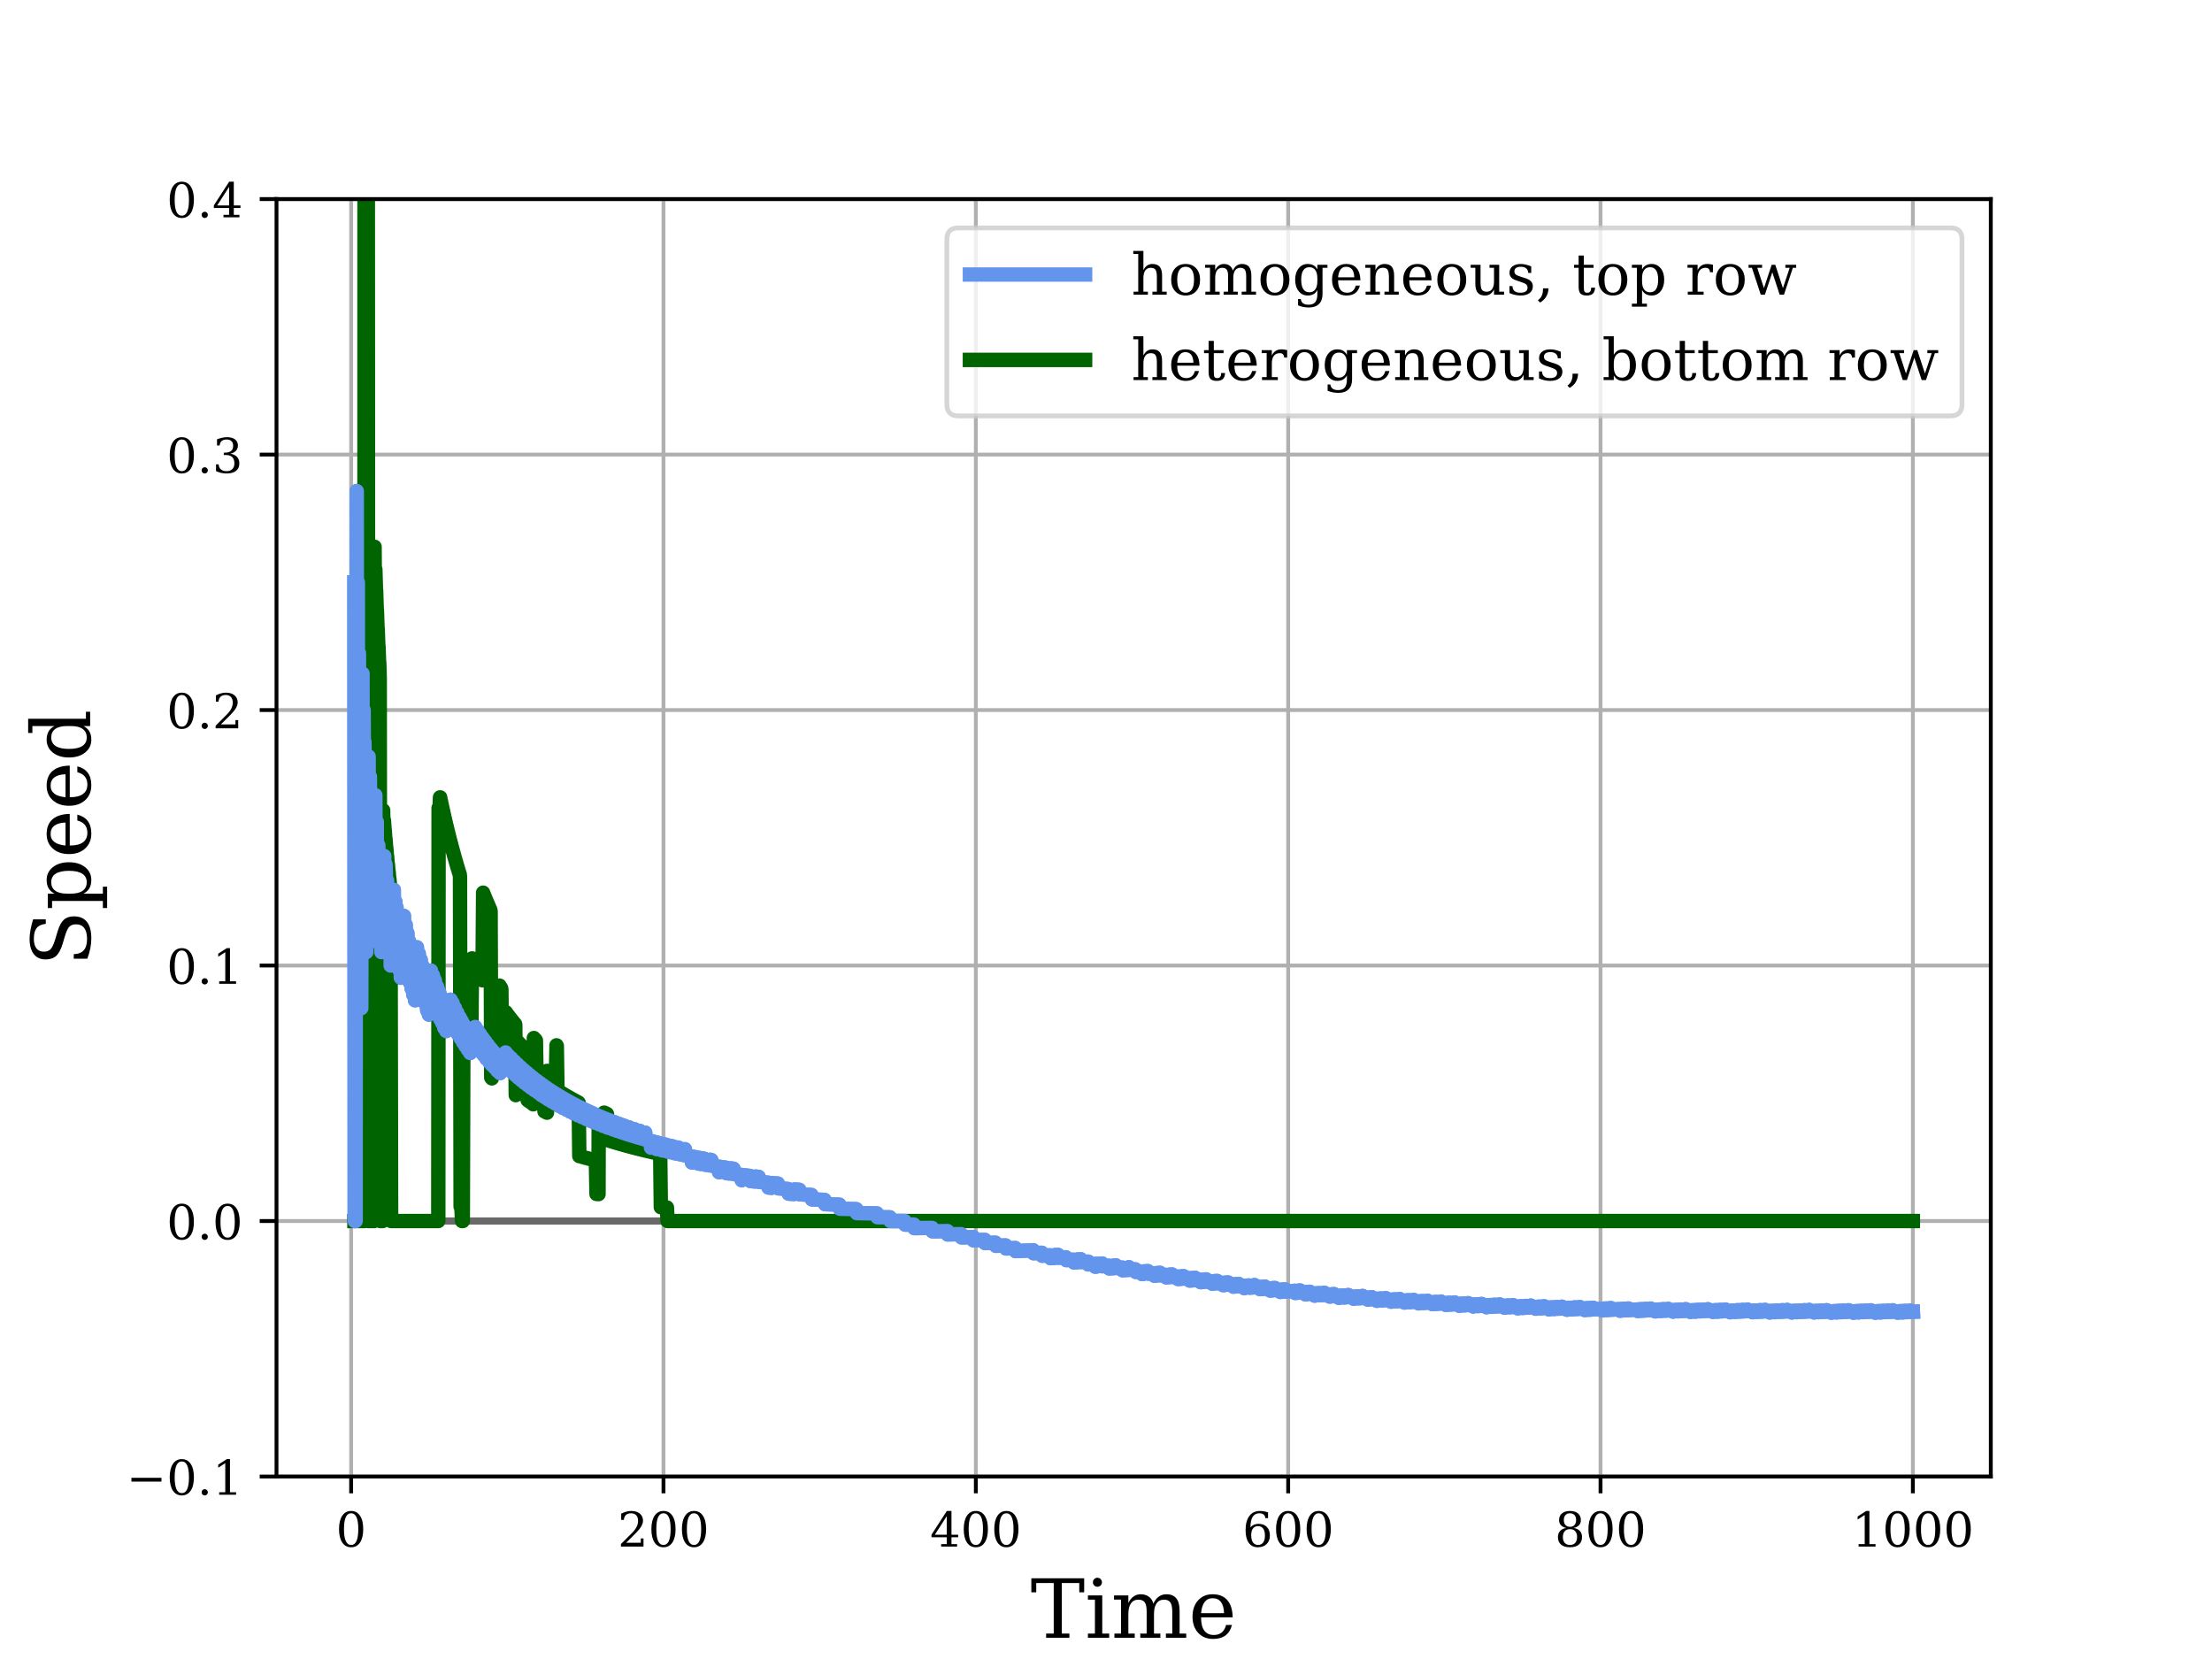 <?xml version="1.0" encoding="utf-8" standalone="no"?>
<!DOCTYPE svg PUBLIC "-//W3C//DTD SVG 1.1//EN"
  "http://www.w3.org/Graphics/SVG/1.1/DTD/svg11.dtd">
<!-- Created with matplotlib (https://matplotlib.org/) -->
<svg height="345.6pt" version="1.1" viewBox="0 0 460.8 345.6" width="460.8pt" xmlns="http://www.w3.org/2000/svg" xmlns:xlink="http://www.w3.org/1999/xlink">
 <defs>
  <style type="text/css">*{stroke-linecap:butt;stroke-linejoin:round;}</style>
 </defs>
 <g id="figure_1">
  <g id="patch_1">
   <path d="M 0 345.6 
L 460.8 345.6 
L 460.8 0 
L 0 0 
z
" style="fill:#ffffff;"/>
  </g>
  <g id="axes_1">
   <g id="patch_2">
    <path d="M 57.6 307.584 
L 414.72 307.584 
L 414.72 41.472 
L 57.6 41.472 
z
" style="fill:#ffffff;"/>
   </g>
   <g id="matplotlib.axis_1">
    <g id="xtick_1">
     <g id="line2d_1">
      <path clip-path="url(#pa6486dc11c)" d="M 73.15 307.584 
L 73.15 41.472 
" style="fill:none;stroke:#b0b0b0;stroke-linecap:square;stroke-width:0.8;"/>
     </g>
     <g id="line2d_2">
      <defs>
       <path d="M 0 0 
L 0 3.5 
" id="m45dc36f8c4" style="stroke:#000000;stroke-width:0.8;"/>
      </defs>
      <g>
       <use style="stroke:#000000;stroke-width:0.8;" x="73.15" xlink:href="#m45dc36f8c4" y="307.584"/>
      </g>
     </g>
     <g id="text_1">
      <!-- 0 -->
      <g transform="translate(69.968 322.182)scale(0.1 -0.1)">
       <defs>
        <path d="M 31.781 3.422 
Q 39.266 3.422 42.969 11.625 
Q 46.688 19.828 46.688 36.375 
Q 46.688 52.984 42.969 61.188 
Q 39.266 69.391 31.781 69.391 
Q 24.312 69.391 20.594 61.188 
Q 16.891 52.984 16.891 36.375 
Q 16.891 19.828 20.594 11.625 
Q 24.312 3.422 31.781 3.422 
z
M 31.781 -1.422 
Q 19.922 -1.422 13.25 8.531 
Q 6.594 18.5 6.594 36.375 
Q 6.594 54.297 13.25 64.25 
Q 19.922 74.219 31.781 74.219 
Q 43.703 74.219 50.344 64.25 
Q 56.984 54.297 56.984 36.375 
Q 56.984 18.5 50.344 8.531 
Q 43.703 -1.422 31.781 -1.422 
z
" id="DejaVuSerif-48"/>
       </defs>
       <use xlink:href="#DejaVuSerif-48"/>
      </g>
     </g>
    </g>
    <g id="xtick_2">
     <g id="line2d_3">
      <path clip-path="url(#pa6486dc11c)" d="M 138.217 307.584 
L 138.217 41.472 
" style="fill:none;stroke:#b0b0b0;stroke-linecap:square;stroke-width:0.8;"/>
     </g>
     <g id="line2d_4">
      <g>
       <use style="stroke:#000000;stroke-width:0.8;" x="138.217" xlink:href="#m45dc36f8c4" y="307.584"/>
      </g>
     </g>
     <g id="text_2">
      <!-- 200 -->
      <g transform="translate(128.673 322.182)scale(0.1 -0.1)">
       <defs>
        <path d="M 12.797 55.516 
L 7.328 55.516 
L 7.328 68.5 
Q 12.547 71.297 17.844 72.75 
Q 23.141 74.219 28.219 74.219 
Q 39.594 74.219 46.188 68.703 
Q 52.781 63.188 52.781 53.719 
Q 52.781 43.016 37.844 28.125 
Q 36.672 27 36.078 26.422 
L 17.672 8.016 
L 48.094 8.016 
L 48.094 17 
L 53.812 17 
L 53.812 0 
L 6.781 0 
L 6.781 5.328 
L 28.906 27.391 
Q 36.234 34.719 39.359 40.844 
Q 42.484 46.969 42.484 53.719 
Q 42.484 61.078 38.641 65.234 
Q 34.812 69.391 28.078 69.391 
Q 21.094 69.391 17.281 65.922 
Q 13.484 62.453 12.797 55.516 
z
" id="DejaVuSerif-50"/>
       </defs>
       <use xlink:href="#DejaVuSerif-50"/>
       <use x="63.623" xlink:href="#DejaVuSerif-48"/>
       <use x="127.246" xlink:href="#DejaVuSerif-48"/>
      </g>
     </g>
    </g>
    <g id="xtick_3">
     <g id="line2d_5">
      <path clip-path="url(#pa6486dc11c)" d="M 203.285 307.584 
L 203.285 41.472 
" style="fill:none;stroke:#b0b0b0;stroke-linecap:square;stroke-width:0.8;"/>
     </g>
     <g id="line2d_6">
      <g>
       <use style="stroke:#000000;stroke-width:0.8;" x="203.285" xlink:href="#m45dc36f8c4" y="307.584"/>
      </g>
     </g>
     <g id="text_3">
      <!-- 400 -->
      <g transform="translate(193.741 322.182)scale(0.1 -0.1)">
       <defs>
        <path d="M 34.906 24.703 
L 34.906 63.484 
L 10.016 24.703 
z
M 56.391 0 
L 23.188 0 
L 23.188 5.172 
L 34.906 5.172 
L 34.906 19.484 
L 3.078 19.484 
L 3.078 24.812 
L 35.016 74.219 
L 44.672 74.219 
L 44.672 24.703 
L 58.594 24.703 
L 58.594 19.484 
L 44.672 19.484 
L 44.672 5.172 
L 56.391 5.172 
z
" id="DejaVuSerif-52"/>
       </defs>
       <use xlink:href="#DejaVuSerif-52"/>
       <use x="63.623" xlink:href="#DejaVuSerif-48"/>
       <use x="127.246" xlink:href="#DejaVuSerif-48"/>
      </g>
     </g>
    </g>
    <g id="xtick_4">
     <g id="line2d_7">
      <path clip-path="url(#pa6486dc11c)" d="M 268.352 307.584 
L 268.352 41.472 
" style="fill:none;stroke:#b0b0b0;stroke-linecap:square;stroke-width:0.8;"/>
     </g>
     <g id="line2d_8">
      <g>
       <use style="stroke:#000000;stroke-width:0.8;" x="268.352" xlink:href="#m45dc36f8c4" y="307.584"/>
      </g>
     </g>
     <g id="text_4">
      <!-- 600 -->
      <g transform="translate(258.808 322.182)scale(0.1 -0.1)">
       <defs>
        <path d="M 32.719 3.422 
Q 39.594 3.422 43.297 8.469 
Q 47.016 13.531 47.016 23 
Q 47.016 32.469 43.297 37.516 
Q 39.594 42.578 32.719 42.578 
Q 25.734 42.578 22.062 37.688 
Q 18.406 32.812 18.406 23.578 
Q 18.406 13.875 22.109 8.641 
Q 25.828 3.422 32.719 3.422 
z
M 16.797 40.141 
Q 20.125 43.797 24.312 45.594 
Q 28.516 47.406 33.797 47.406 
Q 44.672 47.406 51 40.859 
Q 57.328 34.328 57.328 23 
Q 57.328 11.922 50.516 5.25 
Q 43.703 -1.422 32.328 -1.422 
Q 19.969 -1.422 13.328 7.781 
Q 6.688 17 6.688 34.078 
Q 6.688 53.219 14.547 63.719 
Q 22.406 74.219 36.719 74.219 
Q 40.578 74.219 44.828 73.484 
Q 49.078 72.75 53.516 71.297 
L 53.516 59.281 
L 48 59.281 
Q 47.406 64.203 44.234 66.797 
Q 41.062 69.391 35.688 69.391 
Q 26.219 69.391 21.578 62.203 
Q 16.938 55.031 16.797 40.141 
z
" id="DejaVuSerif-54"/>
       </defs>
       <use xlink:href="#DejaVuSerif-54"/>
       <use x="63.623" xlink:href="#DejaVuSerif-48"/>
       <use x="127.246" xlink:href="#DejaVuSerif-48"/>
      </g>
     </g>
    </g>
    <g id="xtick_5">
     <g id="line2d_9">
      <path clip-path="url(#pa6486dc11c)" d="M 333.42 307.584 
L 333.42 41.472 
" style="fill:none;stroke:#b0b0b0;stroke-linecap:square;stroke-width:0.8;"/>
     </g>
     <g id="line2d_10">
      <g>
       <use style="stroke:#000000;stroke-width:0.8;" x="333.42" xlink:href="#m45dc36f8c4" y="307.584"/>
      </g>
     </g>
     <g id="text_5">
      <!-- 800 -->
      <g transform="translate(323.876 322.182)scale(0.1 -0.1)">
       <defs>
        <path d="M 46.578 19.922 
Q 46.578 27.734 42.688 32.047 
Q 38.812 36.375 31.781 36.375 
Q 24.75 36.375 20.875 32.047 
Q 17 27.734 17 19.922 
Q 17 12.062 20.875 7.734 
Q 24.75 3.422 31.781 3.422 
Q 38.812 3.422 42.688 7.734 
Q 46.578 12.062 46.578 19.922 
z
M 44.578 55.328 
Q 44.578 61.969 41.203 65.672 
Q 37.844 69.391 31.781 69.391 
Q 25.781 69.391 22.391 65.672 
Q 19 61.969 19 55.328 
Q 19 48.641 22.391 44.922 
Q 25.781 41.219 31.781 41.219 
Q 37.844 41.219 41.203 44.922 
Q 44.578 48.641 44.578 55.328 
z
M 39.312 38.812 
Q 47.609 37.703 52.25 32.688 
Q 56.891 27.688 56.891 19.922 
Q 56.891 9.672 50.391 4.125 
Q 43.891 -1.422 31.781 -1.422 
Q 19.734 -1.422 13.203 4.125 
Q 6.688 9.672 6.688 19.922 
Q 6.688 27.688 11.328 32.688 
Q 15.969 37.703 24.312 38.812 
Q 16.938 40.141 13 44.406 
Q 9.078 48.688 9.078 55.328 
Q 9.078 64.109 15.125 69.156 
Q 21.188 74.219 31.781 74.219 
Q 42.391 74.219 48.438 69.156 
Q 54.5 64.109 54.5 55.328 
Q 54.5 48.688 50.562 44.406 
Q 46.625 40.141 39.312 38.812 
z
" id="DejaVuSerif-56"/>
       </defs>
       <use xlink:href="#DejaVuSerif-56"/>
       <use x="63.623" xlink:href="#DejaVuSerif-48"/>
       <use x="127.246" xlink:href="#DejaVuSerif-48"/>
      </g>
     </g>
    </g>
    <g id="xtick_6">
     <g id="line2d_11">
      <path clip-path="url(#pa6486dc11c)" d="M 398.487 307.584 
L 398.487 41.472 
" style="fill:none;stroke:#b0b0b0;stroke-linecap:square;stroke-width:0.8;"/>
     </g>
     <g id="line2d_12">
      <g>
       <use style="stroke:#000000;stroke-width:0.8;" x="398.487" xlink:href="#m45dc36f8c4" y="307.584"/>
      </g>
     </g>
     <g id="text_6">
      <!-- 1000 -->
      <g transform="translate(385.762 322.182)scale(0.1 -0.1)">
       <defs>
        <path d="M 14.203 0 
L 14.203 5.172 
L 26.906 5.172 
L 26.906 65.828 
L 12.203 56.297 
L 12.203 62.703 
L 29.984 74.219 
L 36.719 74.219 
L 36.719 5.172 
L 49.422 5.172 
L 49.422 0 
z
" id="DejaVuSerif-49"/>
       </defs>
       <use xlink:href="#DejaVuSerif-49"/>
       <use x="63.623" xlink:href="#DejaVuSerif-48"/>
       <use x="127.246" xlink:href="#DejaVuSerif-48"/>
       <use x="190.869" xlink:href="#DejaVuSerif-48"/>
      </g>
     </g>
    </g>
    <g id="text_7">
     <!-- Time -->
     <g transform="translate(214.68 341.179)scale(0.17 -0.17)">
      <defs>
       <path d="M 19.094 0 
L 19.094 5.172 
L 28.422 5.172 
L 28.422 67.094 
L 6.984 67.094 
L 6.984 55.719 
L 0.984 55.719 
L 0.984 72.906 
L 65.719 72.906 
L 65.719 55.719 
L 59.719 55.719 
L 59.719 67.094 
L 38.281 67.094 
L 38.281 5.172 
L 47.609 5.172 
L 47.609 0 
z
" id="DejaVuSerif-84"/>
       <path d="M 9.719 68.016 
Q 9.719 70.266 11.344 71.922 
Q 12.984 73.578 15.281 73.578 
Q 17.531 73.578 19.156 71.922 
Q 20.797 70.266 20.797 68.016 
Q 20.797 65.719 19.188 64.109 
Q 17.578 62.5 15.281 62.5 
Q 12.984 62.5 11.344 64.109 
Q 9.719 65.719 9.719 68.016 
z
M 21.188 5.172 
L 29.688 5.172 
L 29.688 0 
L 3.609 0 
L 3.609 5.172 
L 12.203 5.172 
L 12.203 46.688 
L 3.609 46.688 
L 3.609 51.906 
L 21.188 51.906 
z
" id="DejaVuSerif-105"/>
       <path d="M 51.812 41.797 
Q 54.391 47.516 58.422 50.422 
Q 62.453 53.328 67.828 53.328 
Q 75.984 53.328 79.984 48.266 
Q 83.984 43.219 83.984 33.016 
L 83.984 5.172 
L 92.094 5.172 
L 92.094 0 
L 67.188 0 
L 67.188 5.172 
L 75 5.172 
L 75 31.984 
Q 75 39.938 72.656 43.312 
Q 70.312 46.688 64.891 46.688 
Q 58.891 46.688 55.734 42.141 
Q 52.594 37.594 52.594 28.906 
L 52.594 5.172 
L 60.406 5.172 
L 60.406 0 
L 35.797 0 
L 35.797 5.172 
L 43.609 5.172 
L 43.609 32.328 
Q 43.609 40.094 41.266 43.391 
Q 38.922 46.688 33.5 46.688 
Q 27.484 46.688 24.328 42.141 
Q 21.188 37.594 21.188 28.906 
L 21.188 5.172 
L 29 5.172 
L 29 0 
L 4.109 0 
L 4.109 5.172 
L 12.203 5.172 
L 12.203 46.781 
L 3.609 46.781 
L 3.609 51.906 
L 21.188 51.906 
L 21.188 42.672 
Q 23.688 47.859 27.531 50.594 
Q 31.391 53.328 36.281 53.328 
Q 42.328 53.328 46.375 50.312 
Q 50.438 47.312 51.812 41.797 
z
" id="DejaVuSerif-109"/>
       <path d="M 54.203 25 
L 15.484 25 
L 15.484 24.609 
Q 15.484 14.109 19.438 8.766 
Q 23.391 3.422 31.109 3.422 
Q 37.016 3.422 40.797 6.516 
Q 44.578 9.625 46.094 15.719 
L 53.328 15.719 
Q 51.172 7.172 45.375 2.875 
Q 39.594 -1.422 30.172 -1.422 
Q 18.797 -1.422 11.891 6.078 
Q 4.984 13.578 4.984 25.984 
Q 4.984 38.281 11.766 45.797 
Q 18.562 53.328 29.594 53.328 
Q 41.359 53.328 47.656 46.062 
Q 53.953 38.812 54.203 25 
z
M 43.609 30.172 
Q 43.312 39.266 39.766 43.875 
Q 36.234 48.484 29.594 48.484 
Q 23.391 48.484 19.828 43.844 
Q 16.266 39.203 15.484 30.172 
z
" id="DejaVuSerif-101"/>
      </defs>
      <use xlink:href="#DejaVuSerif-84"/>
      <use x="66.699" xlink:href="#DejaVuSerif-105"/>
      <use x="98.682" xlink:href="#DejaVuSerif-109"/>
      <use x="193.506" xlink:href="#DejaVuSerif-101"/>
     </g>
    </g>
   </g>
   <g id="matplotlib.axis_2">
    <g id="ytick_1">
     <g id="line2d_13">
      <path clip-path="url(#pa6486dc11c)" d="M 57.6 307.584 
L 414.72 307.584 
" style="fill:none;stroke:#b0b0b0;stroke-linecap:square;stroke-width:0.8;"/>
     </g>
     <g id="line2d_14">
      <defs>
       <path d="M 0 0 
L -3.5 0 
" id="m48367da130" style="stroke:#000000;stroke-width:0.8;"/>
      </defs>
      <g>
       <use style="stroke:#000000;stroke-width:0.8;" x="57.6" xlink:href="#m48367da130" y="307.584"/>
      </g>
     </g>
     <g id="text_8">
      <!-- −0.1 -->
      <g transform="translate(26.317 311.383)scale(0.1 -0.1)">
       <defs>
        <path d="M 10.594 35.297 
L 73.188 35.297 
L 73.188 27.391 
L 10.594 27.391 
z
" id="DejaVuSerif-8722"/>
        <path d="M 9.422 5.078 
Q 9.422 7.812 11.281 9.719 
Q 13.141 11.625 15.922 11.625 
Q 18.609 11.625 20.5 9.719 
Q 22.406 7.812 22.406 5.078 
Q 22.406 2.391 20.5 0.484 
Q 18.609 -1.422 15.922 -1.422 
Q 13.141 -1.422 11.281 0.453 
Q 9.422 2.344 9.422 5.078 
z
" id="DejaVuSerif-46"/>
       </defs>
       <use xlink:href="#DejaVuSerif-8722"/>
       <use x="83.789" xlink:href="#DejaVuSerif-48"/>
       <use x="147.412" xlink:href="#DejaVuSerif-46"/>
       <use x="179.199" xlink:href="#DejaVuSerif-49"/>
      </g>
     </g>
    </g>
    <g id="ytick_2">
     <g id="line2d_15">
      <path clip-path="url(#pa6486dc11c)" d="M 57.6 254.362 
L 414.72 254.362 
" style="fill:none;stroke:#b0b0b0;stroke-linecap:square;stroke-width:0.8;"/>
     </g>
     <g id="line2d_16">
      <g>
       <use style="stroke:#000000;stroke-width:0.8;" x="57.6" xlink:href="#m48367da130" y="254.362"/>
      </g>
     </g>
     <g id="text_9">
      <!-- 0.0 -->
      <g transform="translate(34.697 258.161)scale(0.1 -0.1)">
       <use xlink:href="#DejaVuSerif-48"/>
       <use x="63.623" xlink:href="#DejaVuSerif-46"/>
       <use x="95.41" xlink:href="#DejaVuSerif-48"/>
      </g>
     </g>
    </g>
    <g id="ytick_3">
     <g id="line2d_17">
      <path clip-path="url(#pa6486dc11c)" d="M 57.6 201.139 
L 414.72 201.139 
" style="fill:none;stroke:#b0b0b0;stroke-linecap:square;stroke-width:0.8;"/>
     </g>
     <g id="line2d_18">
      <g>
       <use style="stroke:#000000;stroke-width:0.8;" x="57.6" xlink:href="#m48367da130" y="201.139"/>
      </g>
     </g>
     <g id="text_10">
      <!-- 0.1 -->
      <g transform="translate(34.697 204.938)scale(0.1 -0.1)">
       <use xlink:href="#DejaVuSerif-48"/>
       <use x="63.623" xlink:href="#DejaVuSerif-46"/>
       <use x="95.41" xlink:href="#DejaVuSerif-49"/>
      </g>
     </g>
    </g>
    <g id="ytick_4">
     <g id="line2d_19">
      <path clip-path="url(#pa6486dc11c)" d="M 57.6 147.917 
L 414.72 147.917 
" style="fill:none;stroke:#b0b0b0;stroke-linecap:square;stroke-width:0.8;"/>
     </g>
     <g id="line2d_20">
      <g>
       <use style="stroke:#000000;stroke-width:0.8;" x="57.6" xlink:href="#m48367da130" y="147.917"/>
      </g>
     </g>
     <g id="text_11">
      <!-- 0.2 -->
      <g transform="translate(34.697 151.716)scale(0.1 -0.1)">
       <use xlink:href="#DejaVuSerif-48"/>
       <use x="63.623" xlink:href="#DejaVuSerif-46"/>
       <use x="95.41" xlink:href="#DejaVuSerif-50"/>
      </g>
     </g>
    </g>
    <g id="ytick_5">
     <g id="line2d_21">
      <path clip-path="url(#pa6486dc11c)" d="M 57.6 94.694 
L 414.72 94.694 
" style="fill:none;stroke:#b0b0b0;stroke-linecap:square;stroke-width:0.8;"/>
     </g>
     <g id="line2d_22">
      <g>
       <use style="stroke:#000000;stroke-width:0.8;" x="57.6" xlink:href="#m48367da130" y="94.694"/>
      </g>
     </g>
     <g id="text_12">
      <!-- 0.3 -->
      <g transform="translate(34.697 98.494)scale(0.1 -0.1)">
       <defs>
        <path d="M 9.719 69.828 
Q 15.438 71.969 20.672 73.094 
Q 25.922 74.219 30.516 74.219 
Q 41.219 74.219 47.219 69.594 
Q 53.219 64.984 53.219 56.781 
Q 53.219 50.203 49.062 45.781 
Q 44.922 41.359 37.312 39.797 
Q 46.297 38.531 51.25 33.281 
Q 56.203 28.031 56.203 19.672 
Q 56.203 9.469 49.344 4.016 
Q 42.484 -1.422 29.594 -1.422 
Q 23.875 -1.422 18.422 -0.188 
Q 12.984 1.031 7.625 3.516 
L 7.625 17.672 
L 13.094 17.672 
Q 13.578 10.641 17.828 7.031 
Q 22.078 3.422 29.781 3.422 
Q 37.25 3.422 41.578 7.734 
Q 45.906 12.062 45.906 19.578 
Q 45.906 28.172 41.453 32.594 
Q 37.016 37.016 28.422 37.016 
L 23.781 37.016 
L 23.781 42 
L 26.219 42 
Q 34.766 42 39.031 45.531 
Q 43.312 49.078 43.312 56.203 
Q 43.312 62.594 39.797 65.984 
Q 36.281 69.391 29.688 69.391 
Q 23.094 69.391 19.453 66.266 
Q 15.828 63.141 15.188 56.984 
L 9.719 56.984 
z
" id="DejaVuSerif-51"/>
       </defs>
       <use xlink:href="#DejaVuSerif-48"/>
       <use x="63.623" xlink:href="#DejaVuSerif-46"/>
       <use x="95.41" xlink:href="#DejaVuSerif-51"/>
      </g>
     </g>
    </g>
    <g id="ytick_6">
     <g id="line2d_23">
      <path clip-path="url(#pa6486dc11c)" d="M 57.6 41.472 
L 414.72 41.472 
" style="fill:none;stroke:#b0b0b0;stroke-linecap:square;stroke-width:0.8;"/>
     </g>
     <g id="line2d_24">
      <g>
       <use style="stroke:#000000;stroke-width:0.8;" x="57.6" xlink:href="#m48367da130" y="41.472"/>
      </g>
     </g>
     <g id="text_13">
      <!-- 0.4 -->
      <g transform="translate(34.697 45.271)scale(0.1 -0.1)">
       <use xlink:href="#DejaVuSerif-48"/>
       <use x="63.623" xlink:href="#DejaVuSerif-46"/>
       <use x="95.41" xlink:href="#DejaVuSerif-52"/>
      </g>
     </g>
    </g>
    <g id="text_14">
     <!-- Speed -->
     <g transform="translate(18.782 201.295)rotate(-90)scale(0.17 -0.17)">
      <defs>
       <path d="M 9.281 3.516 
L 9.281 20.125 
L 14.891 20.062 
Q 15.141 11.766 19.703 7.781 
Q 24.266 3.812 33.594 3.812 
Q 42.281 3.812 46.844 7.25 
Q 51.422 10.688 51.422 17.281 
Q 51.422 22.562 48.656 25.391 
Q 45.906 28.219 37.016 30.906 
L 27.391 33.797 
Q 16.938 36.969 12.672 41.703 
Q 8.406 46.438 8.406 54.688 
Q 8.406 63.969 14.984 69.094 
Q 21.578 74.219 33.5 74.219 
Q 38.578 74.219 44.625 73.109 
Q 50.688 72.016 57.516 69.922 
L 57.516 54.391 
L 52 54.391 
Q 51.172 62.109 46.844 65.547 
Q 42.531 69 33.688 69 
Q 25.984 69 21.953 65.844 
Q 17.922 62.703 17.922 56.688 
Q 17.922 51.469 20.938 48.484 
Q 23.969 45.516 33.797 42.578 
L 42.828 39.891 
Q 52.734 36.922 56.953 32.297 
Q 61.188 27.688 61.188 19.922 
Q 61.188 9.328 54.391 3.953 
Q 47.609 -1.422 34.188 -1.422 
Q 28.172 -1.422 21.938 -0.188 
Q 15.719 1.031 9.281 3.516 
z
" id="DejaVuSerif-83"/>
       <path d="M 20.516 28.516 
L 20.516 23.391 
Q 20.516 14.016 24.094 9.109 
Q 27.688 4.203 34.516 4.203 
Q 41.406 4.203 44.938 9.719 
Q 48.484 15.234 48.484 25.984 
Q 48.484 36.766 44.938 42.234 
Q 41.406 47.703 34.516 47.703 
Q 27.688 47.703 24.094 42.766 
Q 20.516 37.844 20.516 28.516 
z
M 11.531 46.688 
L 2.875 46.688 
L 2.875 51.906 
L 20.516 51.906 
L 20.516 43.797 
Q 23.141 48.688 27.219 51 
Q 31.297 53.328 37.312 53.328 
Q 46.875 53.328 52.922 45.75 
Q 58.984 38.188 58.984 25.984 
Q 58.984 13.766 52.922 6.172 
Q 46.875 -1.422 37.312 -1.422 
Q 31.297 -1.422 27.219 0.891 
Q 23.141 3.219 20.516 8.109 
L 20.516 -15.578 
L 29 -15.578 
L 29 -20.797 
L 2.875 -20.797 
L 2.875 -15.578 
L 11.531 -15.578 
z
" id="DejaVuSerif-112"/>
       <path d="M 52.484 5.172 
L 61.078 5.172 
L 61.078 0 
L 43.5 0 
L 43.5 8.109 
Q 40.875 3.219 36.797 0.891 
Q 32.719 -1.422 26.703 -1.422 
Q 17.141 -1.422 11.062 6.172 
Q 4.984 13.766 4.984 25.984 
Q 4.984 38.188 11.031 45.75 
Q 17.094 53.328 26.703 53.328 
Q 32.719 53.328 36.797 51 
Q 40.875 48.688 43.5 43.797 
L 43.5 70.797 
L 35.016 70.797 
L 35.016 75.984 
L 52.484 75.984 
z
M 43.5 23.391 
L 43.5 28.516 
Q 43.5 37.844 39.906 42.766 
Q 36.328 47.703 29.5 47.703 
Q 22.562 47.703 19.016 42.234 
Q 15.484 36.766 15.484 25.984 
Q 15.484 15.234 19.016 9.719 
Q 22.562 4.203 29.5 4.203 
Q 36.328 4.203 39.906 9.109 
Q 43.5 14.016 43.5 23.391 
z
" id="DejaVuSerif-100"/>
      </defs>
      <use xlink:href="#DejaVuSerif-83"/>
      <use x="68.506" xlink:href="#DejaVuSerif-112"/>
      <use x="132.52" xlink:href="#DejaVuSerif-101"/>
      <use x="191.699" xlink:href="#DejaVuSerif-101"/>
      <use x="250.879" xlink:href="#DejaVuSerif-100"/>
     </g>
    </g>
   </g>
   <g id="LineCollection_1">
    <path clip-path="url(#pa6486dc11c)" d="M 73.833 254.362 
L 398.487 254.362 
" style="fill:none;stroke:#696969;stroke-width:1.5;"/>
   </g>
   <g id="line2d_25">
    <path clip-path="url(#pa6486dc11c)" d="M 73.833 121.306 
L 73.898 254.362 
L 73.93 121.306 
L 73.963 121.306 
L 74.093 254.362 
L 74.126 147.917 
L 74.223 165.658 
L 74.288 165.658 
L 74.321 102.298 
L 74.353 178.33 
L 74.386 178.33 
L 74.451 178.33 
L 74.483 187.834 
L 74.548 121.306 
L 74.581 187.834 
L 74.614 187.834 
L 74.646 195.226 
L 74.776 136.09 
L 74.809 147.917 
L 74.841 201.139 
L 74.906 147.917 
L 74.939 147.917 
L 75.069 205.978 
L 75.102 157.594 
L 75.199 165.658 
L 75.232 165.658 
L 75.264 210.01 
L 75.329 172.481 
L 75.427 172.481 
L 75.459 178.33 
L 75.524 140.314 
L 75.557 178.33 
L 75.59 178.33 
L 75.655 183.398 
L 75.752 147.917 
L 75.785 154.57 
L 75.882 187.834 
L 75.915 154.57 
L 76.012 160.44 
L 76.078 191.747 
L 76.11 165.658 
L 76.24 165.658 
L 76.273 170.326 
L 76.305 198.338 
L 76.37 170.326 
L 76.403 170.326 
L 76.533 174.528 
L 76.566 174.528 
L 76.696 178.33 
L 76.728 178.33 
L 76.761 181.786 
L 76.793 157.594 
L 76.858 181.786 
L 76.891 181.786 
L 76.989 184.941 
L 77.054 161.801 
L 77.086 165.658 
L 77.216 187.834 
L 77.346 169.206 
L 77.444 192.951 
L 77.542 172.481 
L 77.574 175.514 
L 77.639 175.514 
L 77.704 195.226 
L 77.737 178.33 
L 77.867 178.33 
L 77.997 180.951 
L 78.03 180.951 
L 78.16 183.398 
L 78.192 165.658 
L 78.257 185.688 
L 78.355 185.688 
L 78.42 187.834 
L 78.485 171.202 
L 78.518 187.834 
L 78.648 189.85 
L 78.68 189.85 
L 78.81 176.093 
L 78.941 193.536 
L 79.006 178.33 
L 79.071 180.442 
L 79.103 180.442 
L 79.201 196.824 
L 79.331 182.439 
L 79.396 184.332 
L 79.461 198.338 
L 79.494 184.332 
L 79.624 186.128 
L 79.656 186.128 
L 79.786 187.834 
L 79.819 187.834 
L 79.949 189.456 
L 79.982 189.456 
L 80.047 178.33 
L 80.079 191.002 
L 80.144 191.002 
L 80.274 192.475 
L 80.307 180.098 
L 80.372 181.786 
L 80.502 195.226 
L 80.535 195.226 
L 80.632 183.398 
L 80.665 184.941 
L 80.697 184.941 
L 80.827 197.742 
L 80.958 186.418 
L 81.023 187.834 
L 81.088 198.922 
L 81.12 187.834 
L 81.25 189.191 
L 81.283 189.191 
L 81.348 190.495 
L 81.381 201.139 
L 81.446 190.495 
L 81.576 191.747 
L 81.608 191.747 
L 81.738 192.951 
L 81.771 192.951 
L 81.901 194.11 
L 81.934 194.11 
L 81.966 195.226 
L 82.031 185.37 
L 82.064 195.226 
L 82.096 195.226 
L 82.226 196.301 
L 82.259 196.301 
L 82.357 187.834 
L 82.487 198.338 
L 82.552 198.338 
L 82.584 189.001 
L 82.682 190.128 
L 82.714 190.128 
L 82.845 200.237 
L 82.877 200.237 
L 82.91 191.216 
L 83.007 192.269 
L 83.04 192.269 
L 83.17 202.012 
L 83.235 193.287 
L 83.3 194.272 
L 83.398 194.272 
L 83.43 195.226 
L 83.495 203.674 
L 83.528 195.226 
L 83.56 195.226 
L 83.69 196.15 
L 83.723 196.15 
L 83.853 197.045 
L 83.886 197.045 
L 84.016 197.914 
L 84.048 197.914 
L 84.113 198.756 
L 84.146 190.812 
L 84.211 198.756 
L 84.341 199.574 
L 84.374 199.574 
L 84.439 200.368 
L 84.504 192.654 
L 84.536 200.368 
L 84.666 201.139 
L 84.699 201.139 
L 84.764 201.889 
L 84.862 194.393 
L 84.894 195.226 
L 85.024 202.618 
L 85.089 203.326 
L 85.187 196.036 
L 85.22 196.824 
L 85.285 196.824 
L 85.415 204.687 
L 85.512 197.591 
L 85.545 198.338 
L 85.642 198.338 
L 85.773 205.978 
L 85.838 199.066 
L 85.903 199.775 
L 86 199.775 
L 86.065 200.465 
L 86.098 207.203 
L 86.163 200.465 
L 86.293 201.139 
L 86.326 201.139 
L 86.423 201.796 
L 86.456 208.367 
L 86.521 202.437 
L 86.651 202.437 
L 86.781 203.063 
L 86.814 203.063 
L 86.846 197.338 
L 86.879 203.674 
L 86.911 203.674 
L 86.976 203.674 
L 87.107 204.27 
L 87.139 204.27 
L 87.172 204.852 
L 87.237 198.664 
L 87.269 204.852 
L 87.302 204.852 
L 87.432 205.421 
L 87.464 205.421 
L 87.529 205.978 
L 87.627 199.93 
L 87.66 200.541 
L 87.79 206.521 
L 87.887 207.053 
L 87.952 201.139 
L 88.017 201.724 
L 88.05 201.724 
L 88.18 208.081 
L 88.245 208.081 
L 88.278 202.296 
L 88.375 202.856 
L 88.44 202.856 
L 88.473 203.404 
L 88.603 209.066 
L 88.733 203.94 
L 88.766 203.94 
L 88.896 204.466 
L 88.993 210.467 
L 89.091 204.98 
L 89.124 205.484 
L 89.254 205.484 
L 89.319 205.978 
L 89.351 211.354 
L 89.416 205.978 
L 89.547 206.461 
L 89.579 206.461 
L 89.709 206.936 
L 89.742 206.936 
L 89.774 202.183 
L 89.807 207.401 
L 89.839 207.401 
L 89.904 207.401 
L 90.035 207.857 
L 90.067 207.857 
L 90.132 208.304 
L 90.197 203.186 
L 90.23 208.304 
L 90.36 208.742 
L 90.392 208.742 
L 90.523 209.173 
L 90.555 204.152 
L 90.653 204.621 
L 90.783 210.01 
L 90.88 210.01 
L 90.913 210.416 
L 91.043 205.534 
L 91.108 205.978 
L 91.238 211.208 
L 91.336 211.208 
L 91.368 206.413 
L 91.466 206.842 
L 91.531 206.842 
L 91.564 207.262 
L 91.694 211.972 
L 91.726 212.344 
L 91.856 207.675 
L 91.987 208.081 
L 92.117 213.068 
L 92.149 213.068 
L 92.182 208.48 
L 92.279 208.872 
L 92.344 208.872 
L 92.442 209.258 
L 92.54 214.109 
L 92.67 209.637 
L 92.8 210.01 
L 92.832 210.01 
L 92.93 210.376 
L 92.963 214.775 
L 93.028 210.737 
L 93.158 210.737 
L 93.288 211.091 
L 93.32 211.091 
L 93.451 211.44 
L 93.483 211.44 
L 93.613 211.784 
L 93.646 211.784 
L 93.776 212.122 
L 93.808 212.122 
L 93.841 212.454 
L 93.874 208.263 
L 93.939 212.454 
L 93.971 212.454 
L 94.101 212.782 
L 94.134 212.782 
L 94.264 213.104 
L 94.296 208.978 
L 94.362 209.327 
L 94.492 213.734 
L 94.622 213.734 
L 94.687 214.042 
L 94.784 210.01 
L 94.817 210.343 
L 94.85 210.343 
L 94.98 214.643 
L 95.11 214.643 
L 95.142 214.938 
L 95.272 210.995 
L 95.338 211.314 
L 95.468 215.513 
L 95.598 215.513 
L 95.728 211.938 
L 95.76 211.938 
L 95.858 212.243 
L 95.988 216.346 
L 96.053 216.346 
L 96.086 212.544 
L 96.183 212.841 
L 96.248 212.841 
L 96.346 213.133 
L 96.476 217.143 
L 96.509 217.143 
L 96.574 213.421 
L 96.639 213.706 
L 96.737 213.706 
L 96.867 213.986 
L 96.964 217.908 
L 97.062 214.263 
L 97.094 214.535 
L 97.225 214.535 
L 97.355 214.804 
L 97.452 218.642 
L 97.55 215.07 
L 97.582 215.332 
L 97.713 215.332 
L 97.843 215.59 
L 97.875 215.59 
L 97.908 215.845 
L 97.94 219.347 
L 98.005 215.845 
L 98.038 215.845 
L 98.168 216.097 
L 98.201 216.097 
L 98.331 216.346 
L 98.363 216.346 
L 98.493 216.591 
L 98.526 216.591 
L 98.656 216.833 
L 98.689 216.833 
L 98.819 217.072 
L 98.851 217.072 
L 98.916 217.308 
L 98.981 213.94 
L 99.014 217.308 
L 99.144 217.541 
L 99.177 217.541 
L 99.307 217.771 
L 99.339 217.771 
L 99.404 217.998 
L 99.502 214.693 
L 99.534 214.938 
L 99.665 218.223 
L 99.795 218.445 
L 99.827 218.445 
L 99.892 218.664 
L 99.99 215.418 
L 100.022 215.654 
L 100.055 215.654 
L 100.185 219.094 
L 100.315 219.094 
L 100.413 219.305 
L 100.478 216.118 
L 100.543 216.346 
L 100.608 216.346 
L 100.738 219.72 
L 100.803 219.72 
L 100.933 219.924 
L 100.966 216.793 
L 101.063 217.013 
L 101.129 217.013 
L 101.194 217.23 
L 101.324 220.521 
L 101.454 220.521 
L 101.584 217.656 
L 101.617 217.656 
L 101.747 217.866 
L 101.877 221.098 
L 101.942 221.098 
L 101.974 221.286 
L 102.105 218.279 
L 102.235 218.481 
L 102.267 218.481 
L 102.332 218.682 
L 102.462 221.837 
L 102.528 221.837 
L 102.593 218.88 
L 102.658 219.076 
L 102.755 219.076 
L 102.885 219.27 
L 103.016 222.37 
L 103.048 222.37 
L 103.081 219.462 
L 103.178 219.651 
L 103.243 219.651 
L 103.373 219.839 
L 103.406 219.839 
L 103.504 220.025 
L 103.601 223.054 
L 103.731 220.208 
L 103.861 220.39 
L 103.894 220.39 
L 104.024 220.57 
L 104.057 220.57 
L 104.122 220.747 
L 104.154 223.549 
L 104.219 220.747 
L 104.349 220.923 
L 104.382 220.923 
L 104.512 221.098 
L 104.545 221.098 
L 104.675 221.27 
L 104.707 221.27 
L 104.837 221.441 
L 104.87 221.441 
L 105 221.609 
L 105.033 221.609 
L 105.163 221.776 
L 105.195 221.776 
L 105.293 221.942 
L 105.325 219.24 
L 105.39 222.106 
L 105.521 222.106 
L 105.651 222.268 
L 105.683 222.268 
L 105.813 222.428 
L 105.846 222.428 
L 105.878 222.587 
L 105.944 219.939 
L 105.976 222.587 
L 106.009 222.587 
L 106.139 222.744 
L 106.171 222.744 
L 106.301 222.9 
L 106.334 222.9 
L 106.464 223.054 
L 106.497 220.445 
L 106.562 220.611 
L 106.692 223.358 
L 106.822 223.358 
L 106.952 223.508 
L 106.985 223.508 
L 107.082 223.656 
L 107.147 221.098 
L 107.212 221.257 
L 107.343 223.949 
L 107.473 223.949 
L 107.603 224.093 
L 107.635 224.093 
L 107.7 224.236 
L 107.798 221.725 
L 107.831 221.878 
L 107.863 221.878 
L 107.993 224.517 
L 108.123 224.517 
L 108.253 224.656 
L 108.286 224.656 
L 108.416 222.33 
L 108.449 222.33 
L 108.514 222.477 
L 108.644 225.065 
L 108.774 225.065 
L 108.904 225.199 
L 108.937 225.199 
L 109.067 222.912 
L 109.099 222.912 
L 109.164 223.054 
L 109.295 225.593 
L 109.425 225.593 
L 109.555 225.722 
L 109.587 223.335 
L 109.685 223.474 
L 109.75 223.474 
L 109.848 223.611 
L 109.978 226.102 
L 110.075 226.102 
L 110.205 226.226 
L 110.238 223.882 
L 110.336 224.015 
L 110.401 224.015 
L 110.498 224.148 
L 110.628 226.593 
L 110.726 226.593 
L 110.856 226.714 
L 110.889 224.41 
L 110.986 224.539 
L 111.051 224.539 
L 111.182 224.667 
L 111.312 227.068 
L 111.377 227.068 
L 111.507 227.184 
L 111.539 227.184 
L 111.67 225.044 
L 111.702 225.044 
L 111.832 225.168 
L 111.865 225.168 
L 111.897 225.291 
L 112.027 227.527 
L 112.158 227.639 
L 112.19 227.639 
L 112.32 225.533 
L 112.353 225.533 
L 112.483 225.652 
L 112.515 225.652 
L 112.613 225.771 
L 112.743 228.079 
L 112.873 228.187 
L 113.003 226.005 
L 113.134 226.121 
L 113.166 226.121 
L 113.296 226.236 
L 113.426 228.505 
L 113.589 228.609 
L 113.654 226.463 
L 113.719 226.575 
L 113.817 226.575 
L 113.947 226.686 
L 114.044 226.796 
L 114.175 229.018 
L 114.305 229.018 
L 114.435 227.014 
L 114.63 227.122 
L 114.76 227.229 
L 114.89 229.414 
L 115.02 229.511 
L 115.118 227.44 
L 115.151 227.544 
L 115.443 227.648 
L 115.541 227.75 
L 115.671 229.892 
L 115.769 229.892 
L 115.899 227.954 
L 116.094 228.054 
L 116.224 228.154 
L 116.322 228.252 
L 116.452 230.351 
L 116.517 230.351 
L 116.582 228.351 
L 116.647 228.448 
L 116.907 228.545 
L 117.038 228.641 
L 117.168 230.707 
L 117.265 230.794 
L 117.395 228.831 
L 117.526 228.924 
L 117.721 229.018 
L 117.851 229.11 
L 117.981 231.137 
L 118.046 231.137 
L 118.176 229.293 
L 118.371 229.384 
L 118.502 229.473 
L 118.632 229.563 
L 118.762 231.552 
L 118.827 231.552 
L 118.859 229.651 
L 118.957 229.739 
L 119.185 229.826 
L 119.315 229.913 
L 119.445 229.999 
L 119.575 231.952 
L 119.64 231.952 
L 119.673 230.085 
L 119.77 230.17 
L 119.998 230.254 
L 120.128 230.338 
L 120.258 230.421 
L 120.389 232.339 
L 120.486 232.339 
L 120.616 230.585 
L 120.811 230.667 
L 120.942 230.748 
L 121.104 230.828 
L 121.234 232.712 
L 121.3 232.712 
L 121.43 230.987 
L 121.625 231.066 
L 121.755 231.144 
L 121.918 231.221 
L 122.048 233.073 
L 122.178 233.143 
L 122.276 231.375 
L 122.308 231.451 
L 122.601 231.527 
L 122.731 231.602 
L 122.796 231.677 
L 122.926 233.422 
L 123.056 233.49 
L 123.089 231.751 
L 123.186 231.824 
L 123.414 231.898 
L 123.544 231.97 
L 123.674 232.043 
L 123.805 233.826 
L 123.967 233.891 
L 124.065 232.186 
L 124.097 232.256 
L 124.39 232.327 
L 124.52 232.397 
L 124.585 232.466 
L 124.716 234.151 
L 124.846 234.214 
L 124.878 234.214 
L 125.008 232.604 
L 125.204 232.672 
L 125.334 232.74 
L 125.464 232.807 
L 125.594 234.527 
L 125.822 234.589 
L 125.854 232.941 
L 125.952 233.007 
L 126.18 233.073 
L 126.31 233.138 
L 126.407 233.203 
L 126.537 234.89 
L 126.798 234.949 
L 126.83 233.331 
L 126.928 233.395 
L 127.156 233.459 
L 127.286 233.522 
L 127.351 233.584 
L 127.481 235.182 
L 127.611 235.24 
L 127.774 235.297 
L 127.806 233.708 
L 127.904 233.77 
L 128.132 233.831 
L 128.262 233.891 
L 128.392 235.522 
L 128.782 235.632 
L 128.912 234.131 
L 129.108 234.19 
L 129.238 234.248 
L 129.368 235.849 
L 129.758 235.956 
L 129.856 236.009 
L 129.921 234.48 
L 129.986 234.537 
L 130.214 234.593 
L 130.344 236.166 
L 130.734 236.269 
L 130.93 236.371 
L 131.06 234.872 
L 131.19 234.926 
L 131.255 234.981 
L 131.385 236.472 
L 131.58 236.571 
L 132.036 236.67 
L 132.166 235.249 
L 132.296 235.301 
L 132.426 236.816 
L 132.849 236.912 
L 133.044 237.006 
L 133.174 237.006 
L 133.304 235.611 
L 133.435 237.1 
L 133.825 237.193 
L 134.02 237.285 
L 134.378 237.376 
L 134.411 235.96 
L 134.476 237.376 
L 134.671 237.466 
L 135.126 237.555 
L 135.322 237.643 
L 135.517 237.686 
L 135.614 239.076 
L 135.745 237.73 
L 136.102 237.816 
L 136.298 237.901 
L 136.655 237.985 
L 136.786 239.389 
L 136.883 239.389 
L 136.916 238.027 
L 137.013 238.069 
L 137.404 238.152 
L 137.599 238.234 
L 137.794 238.274 
L 137.924 239.652 
L 138.217 239.689 
L 138.347 238.395 
L 138.705 238.474 
L 138.9 238.553 
L 138.965 238.553 
L 139.095 239.906 
L 139.616 240.012 
L 139.681 238.708 
L 139.746 238.746 
L 140.169 238.822 
L 140.202 238.86 
L 140.332 240.152 
L 140.527 240.22 
L 141.08 240.322 
L 141.145 239.046 
L 141.21 239.082 
L 141.405 239.119 
L 141.536 240.422 
L 142.121 240.521 
L 142.316 240.586 
L 142.642 240.651 
L 142.674 239.404 
L 142.739 240.651 
L 143.26 240.747 
L 143.455 240.81 
L 144.008 240.903 
L 144.138 242.155 
L 144.268 242.183 
L 144.398 240.965 
L 144.594 241.026 
L 145.212 241.116 
L 145.342 241.146 
L 145.472 242.375 
L 145.993 242.455 
L 146.025 241.264 
L 146.123 241.294 
L 146.676 241.381 
L 146.741 241.409 
L 146.871 242.613 
L 147.652 242.716 
L 147.847 242.766 
L 147.977 241.607 
L 148.172 241.662 
L 148.303 242.817 
L 148.53 242.866 
L 149.279 242.965 
L 149.506 243.014 
L 149.669 243.038 
L 149.799 244.192 
L 149.864 244.192 
L 149.929 243.062 
L 149.994 243.086 
L 150.743 243.18 
L 150.97 243.227 
L 151.198 243.25 
L 151.328 244.382 
L 152.044 244.465 
L 152.174 243.388 
L 152.792 243.478 
L 152.922 244.586 
L 153.833 244.685 
L 154.094 244.724 
L 154.451 244.762 
L 154.516 245.846 
L 154.549 244.782 
L 155.46 244.876 
L 155.72 244.914 
L 156.208 244.969 
L 156.338 246.029 
L 157.347 246.126 
L 157.412 245.097 
L 157.477 245.114 
L 158.03 245.168 
L 158.16 246.205 
L 159.364 246.313 
L 159.722 246.358 
L 159.982 246.373 
L 160.112 247.385 
L 160.763 247.437 
L 160.828 246.447 
L 160.893 246.462 
L 162.032 246.563 
L 162.162 247.551 
L 163.756 247.661 
L 164.146 247.697 
L 164.179 247.697 
L 164.309 248.659 
L 165.415 248.73 
L 165.545 247.791 
L 165.968 247.826 
L 166.489 247.86 
L 166.619 248.798 
L 168.473 248.903 
L 168.994 248.94 
L 169.027 248.94 
L 169.157 249.851 
L 171.564 249.956 
L 171.759 249.97 
L 171.89 250.849 
L 172.67 250.877 
L 174.85 250.955 
L 174.98 251.807 
L 176.086 251.835 
L 178.364 251.89 
L 178.494 252.716 
L 182.658 252.78 
L 182.788 253.571 
L 185.359 253.589 
L 185.489 254.362 
L 188.449 254.362 
L 188.579 255.112 
L 190.369 255.101 
L 190.499 255.838 
L 194.143 255.794 
L 194.273 256.508 
L 197.363 256.454 
L 197.429 257.152 
L 197.494 257.148 
L 200.194 257.091 
L 200.324 257.769 
L 202.764 257.705 
L 202.797 258.373 
L 202.894 258.368 
L 205.139 258.299 
L 205.237 258.955 
L 205.269 258.95 
L 207.351 258.883 
L 207.481 259.523 
L 209.466 259.449 
L 209.596 260.078 
L 211.483 259.997 
L 211.581 260.623 
L 211.613 260.616 
L 214.183 260.507 
L 214.867 260.472 
L 215.225 260.458 
L 215.322 261.068 
L 215.355 261.06 
L 217.014 260.984 
L 217.111 261.586 
L 217.144 261.578 
L 218.738 261.506 
L 218.868 262.092 
L 219.649 262.049 
L 219.779 261.45 
L 220.397 261.419 
L 220.528 262.007 
L 221.081 261.973 
L 222.024 261.923 
L 222.154 262.505 
L 222.675 262.469 
L 223.618 262.426 
L 223.748 262.992 
L 224.367 262.955 
L 224.497 262.374 
L 225.147 262.339 
L 225.245 262.909 
L 225.277 262.9 
L 226.676 262.828 
L 226.709 263.392 
L 226.807 263.382 
L 228.14 263.307 
L 228.173 263.866 
L 228.271 263.856 
L 228.401 263.846 
L 228.531 263.278 
L 229.604 263.223 
L 229.637 263.777 
L 229.735 263.767 
L 231.036 263.689 
L 231.101 264.238 
L 231.166 264.228 
L 231.947 264.177 
L 232.077 263.632 
L 232.435 263.603 
L 232.565 264.147 
L 233.02 264.117 
L 233.801 264.068 
L 233.866 264.607 
L 233.931 264.597 
L 235.135 264.525 
L 235.168 263.99 
L 235.233 264.514 
L 236.502 264.434 
L 236.632 264.964 
L 237.087 264.932 
L 237.803 264.88 
L 237.933 265.406 
L 238.128 265.384 
L 238.258 264.859 
L 238.714 264.828 
L 239.104 264.797 
L 239.234 265.319 
L 239.657 265.287 
L 240.373 265.244 
L 240.503 265.752 
L 240.894 265.718 
L 241.024 265.202 
L 241.479 265.171 
L 241.642 265.16 
L 241.674 265.675 
L 241.772 265.664 
L 242.911 265.588 
L 242.976 266.098 
L 243.041 266.087 
L 243.529 266.053 
L 243.659 265.534 
L 244.147 265.502 
L 244.277 266.009 
L 244.7 265.976 
L 245.351 265.932 
L 245.416 266.435 
L 245.481 266.423 
L 246.034 266.389 
L 246.164 265.877 
L 246.555 265.856 
L 246.685 266.344 
L 247.758 266.266 
L 247.856 266.762 
L 247.888 266.75 
L 248.441 266.716 
L 248.572 266.211 
L 248.93 266.189 
L 248.995 266.682 
L 249.06 266.67 
L 250.101 266.602 
L 250.133 267.092 
L 250.231 267.08 
L 250.719 267.045 
L 250.849 266.546 
L 251.272 266.524 
L 251.402 266.999 
L 252.411 266.93 
L 252.541 267.402 
L 252.964 267.366 
L 253.094 266.873 
L 253.549 266.851 
L 253.679 267.319 
L 254.688 267.25 
L 254.818 267.715 
L 255.111 267.691 
L 255.241 267.203 
L 255.827 267.169 
L 255.957 267.632 
L 256.933 267.561 
L 256.965 268.033 
L 257.063 268.02 
L 257.193 268.008 
L 257.323 267.526 
L 258.039 267.48 
L 258.104 267.948 
L 258.169 267.936 
L 259.145 267.865 
L 259.21 268.331 
L 259.243 267.865 
L 259.666 267.83 
L 260.219 267.795 
L 260.349 268.246 
L 261.227 268.174 
L 261.325 267.713 
L 261.357 268.174 
L 261.455 268.162 
L 262.398 268.091 
L 262.496 268.548 
L 262.529 268.536 
L 263.114 268.5 
L 263.244 268.032 
L 263.472 268.02 
L 263.602 268.463 
L 264.513 268.391 
L 264.611 268.844 
L 264.643 268.832 
L 265.034 268.807 
L 265.164 268.344 
L 265.587 268.32 
L 265.717 268.758 
L 266.628 268.686 
L 266.725 269.133 
L 266.758 269.121 
L 266.856 269.121 
L 266.986 268.661 
L 267.669 268.614 
L 267.701 269.059 
L 267.799 269.047 
L 269.328 268.937 
L 269.719 268.901 
L 269.751 268.901 
L 269.816 269.341 
L 269.881 269.329 
L 270.499 269.28 
L 270.63 268.841 
L 270.792 268.829 
L 270.922 269.255 
L 271.801 269.182 
L 271.931 269.618 
L 272.224 269.593 
L 272.354 269.146 
L 272.842 269.109 
L 272.907 269.543 
L 272.972 269.531 
L 273.85 269.469 
L 273.883 269.901 
L 273.948 269.888 
L 274.078 269.445 
L 274.859 269.396 
L 274.989 269.813 
L 275.64 269.764 
L 275.77 269.324 
L 275.867 269.312 
L 275.998 269.739 
L 276.388 269.702 
L 276.876 269.665 
L 276.974 270.09 
L 277.006 270.078 
L 277.331 270.053 
L 277.462 269.629 
L 277.852 269.592 
L 277.885 269.592 
L 277.95 270.015 
L 278.015 270.003 
L 278.893 269.941 
L 278.926 270.362 
L 278.991 269.929 
L 279.869 269.867 
L 279.902 270.286 
L 279.999 270.274 
L 280.585 270.224 
L 280.715 269.807 
L 280.878 269.794 
L 281.008 270.199 
L 281.854 270.137 
L 281.984 270.54 
L 282.146 270.527 
L 282.277 270.101 
L 282.83 270.064 
L 282.96 270.465 
L 283.741 270.402 
L 283.838 269.979 
L 283.968 270.39 
L 284.359 270.353 
L 284.814 270.316 
L 284.944 270.725 
L 285.335 270.687 
L 285.465 270.267 
L 285.79 270.243 
L 285.92 270.65 
L 286.311 270.613 
L 286.766 270.576 
L 286.864 270.981 
L 286.994 270.563 
L 287.742 270.502 
L 287.872 270.905 
L 288.263 270.868 
L 288.393 270.855 
L 288.523 270.453 
L 288.686 270.441 
L 288.816 270.83 
L 289.662 270.769 
L 289.792 271.156 
L 289.89 271.143 
L 290.02 270.732 
L 290.638 270.695 
L 290.768 271.081 
L 291.386 271.031 
L 291.516 270.622 
L 291.581 270.622 
L 291.614 271.018 
L 291.711 271.006 
L 292.557 270.944 
L 292.59 271.339 
L 292.687 271.326 
L 292.85 271.314 
L 292.98 270.907 
L 293.501 270.871 
L 293.566 271.264 
L 293.631 271.251 
L 294.314 271.202 
L 294.444 270.798 
L 294.477 270.798 
L 294.542 271.189 
L 294.607 271.177 
L 295.42 271.115 
L 295.518 271.505 
L 295.55 271.492 
L 295.778 271.48 
L 295.908 271.079 
L 296.364 271.042 
L 296.494 271.43 
L 296.884 271.393 
L 297.21 271.368 
L 297.34 270.969 
L 297.47 271.356 
L 297.86 271.319 
L 298.283 271.294 
L 298.413 271.667 
L 298.641 271.642 
L 298.771 271.258 
L 299.162 271.221 
L 299.227 271.221 
L 299.259 271.604 
L 299.357 271.592 
L 300.04 271.542 
L 300.17 271.149 
L 300.235 271.53 
L 300.3 271.518 
L 301.114 271.457 
L 301.211 271.836 
L 301.244 271.824 
L 301.472 271.812 
L 301.602 271.42 
L 302.057 271.384 
L 302.187 271.762 
L 302.578 271.725 
L 302.871 271.7 
L 303.001 271.323 
L 303.131 271.688 
L 303.944 271.627 
L 303.977 272.002 
L 304.074 271.99 
L 304.237 271.977 
L 304.367 271.591 
L 304.888 271.554 
L 304.953 271.928 
L 305.018 271.916 
L 305.636 271.867 
L 305.766 271.494 
L 305.831 271.482 
L 305.929 271.854 
L 305.961 271.842 
L 306.775 271.781 
L 306.905 272.152 
L 306.97 272.139 
L 307.1 271.757 
L 307.718 271.721 
L 307.848 272.078 
L 308.336 272.041 
L 308.466 271.661 
L 308.662 271.649 
L 308.694 272.017 
L 308.792 272.004 
L 309.605 271.944 
L 309.67 272.31 
L 309.703 272.298 
L 309.833 271.932 
L 310.223 271.895 
L 310.516 271.871 
L 310.646 272.236 
L 311.036 272.199 
L 311.167 271.823 
L 311.459 271.812 
L 311.59 272.163 
L 312.338 272.102 
L 312.403 271.74 
L 312.435 272.102 
L 312.826 272.066 
L 313.314 272.03 
L 313.411 272.391 
L 313.444 272.379 
L 313.672 272.366 
L 313.802 271.994 
L 314.257 271.959 
L 314.387 272.318 
L 314.778 272.282 
L 314.973 272.27 
L 315.103 271.9 
L 315.201 271.9 
L 315.331 272.245 
L 316.112 272.186 
L 316.177 272.542 
L 316.242 272.53 
L 316.274 272.53 
L 316.405 272.162 
L 317.055 272.114 
L 317.153 272.469 
L 317.185 272.457 
L 317.576 272.433 
L 317.706 272.067 
L 317.966 272.055 
L 318.096 272.397 
L 318.877 272.337 
L 318.91 271.985 
L 318.975 272.325 
L 319.853 272.266 
L 319.918 272.617 
L 319.983 272.605 
L 320.178 272.593 
L 320.309 272.231 
L 320.764 272.196 
L 320.894 272.545 
L 321.285 272.51 
L 321.447 272.498 
L 321.577 272.137 
L 321.708 272.137 
L 321.838 272.474 
L 322.619 272.415 
L 322.684 272.762 
L 322.749 272.75 
L 322.879 272.391 
L 323.562 272.344 
L 323.66 272.69 
L 323.692 272.678 
L 324.017 272.655 
L 324.148 272.309 
L 324.473 272.286 
L 324.603 272.619 
L 325.254 272.572 
L 325.384 272.217 
L 325.449 272.56 
L 325.514 272.548 
L 326.327 272.49 
L 326.425 272.832 
L 326.457 272.82 
L 326.523 272.82 
L 326.653 272.467 
L 327.238 272.432 
L 327.368 272.761 
L 327.791 272.726 
L 327.922 272.374 
L 328.182 272.363 
L 328.214 272.702 
L 328.312 272.691 
L 329.06 272.632 
L 329.093 272.294 
L 329.158 272.632 
L 330.004 272.575 
L 330.134 272.9 
L 330.296 272.888 
L 330.427 272.54 
L 330.947 272.506 
L 330.98 272.842 
L 331.077 272.83 
L 331.533 272.795 
L 331.663 272.449 
L 331.858 272.437 
L 331.956 272.772 
L 331.988 272.76 
L 333.582 272.657 
L 333.713 272.645 
L 333.745 272.978 
L 333.843 272.966 
L 334.005 272.955 
L 334.135 272.611 
L 334.623 272.577 
L 334.721 272.908 
L 334.754 272.897 
L 335.242 272.862 
L 335.372 272.532 
L 335.567 272.509 
L 335.697 272.839 
L 336.12 272.805 
L 337.389 272.714 
L 337.486 273.042 
L 337.519 273.03 
L 337.714 273.019 
L 337.844 272.68 
L 338.332 272.647 
L 338.462 272.973 
L 338.885 272.939 
L 338.918 272.939 
L 339.048 272.602 
L 339.243 272.591 
L 339.276 272.916 
L 339.373 272.905 
L 340.902 272.803 
L 341.065 272.792 
L 341.195 273.104 
L 341.358 273.093 
L 341.488 272.759 
L 342.009 272.725 
L 342.041 273.047 
L 342.139 273.036 
L 342.562 273.002 
L 342.692 272.681 
L 342.92 272.659 
L 343.017 272.98 
L 343.05 272.969 
L 343.765 272.924 
L 343.831 272.604 
L 343.863 272.913 
L 344.774 272.857 
L 344.807 273.176 
L 344.904 273.165 
L 345.002 273.153 
L 345.132 272.835 
L 345.555 272.802 
L 345.685 272.791 
L 345.783 273.109 
L 345.815 273.097 
L 346.173 273.075 
L 346.303 272.747 
L 346.596 272.736 
L 346.726 273.042 
L 347.377 272.997 
L 347.507 272.671 
L 347.572 272.986 
L 347.637 272.975 
L 348.45 272.92 
L 348.548 273.235 
L 348.58 273.224 
L 348.711 272.909 
L 349.134 272.876 
L 349.361 272.866 
L 349.491 273.168 
L 349.784 273.146 
L 349.914 272.822 
L 350.272 272.8 
L 350.337 273.113 
L 350.402 273.102 
L 350.955 273.069 
L 351.086 272.746 
L 351.183 272.736 
L 351.313 273.047 
L 351.736 273.014 
L 352.127 272.993 
L 352.159 273.292 
L 352.192 272.982 
L 352.224 272.982 
L 353.038 272.928 
L 353.103 273.237 
L 353.168 273.226 
L 353.363 273.215 
L 353.493 272.895 
L 353.949 272.863 
L 354.079 273.171 
L 354.502 273.139 
L 354.534 273.139 
L 354.664 272.82 
L 354.859 272.81 
L 354.892 273.117 
L 354.99 273.106 
L 355.738 273.052 
L 355.77 272.746 
L 355.835 273.052 
L 356.714 272.988 
L 356.844 273.293 
L 356.909 273.282 
L 357.039 272.967 
L 357.625 272.935 
L 357.657 273.239 
L 357.755 273.228 
L 358.08 273.207 
L 358.21 272.892 
L 358.536 272.871 
L 358.633 273.175 
L 358.666 273.164 
L 359.252 273.132 
L 359.382 272.818 
L 359.447 272.818 
L 359.577 273.11 
L 360.358 273.057 
L 360.423 273.359 
L 360.455 273.348 
L 360.585 273.047 
L 361.041 273.015 
L 361.301 272.994 
L 361.399 273.294 
L 361.431 273.284 
L 361.627 273.273 
L 361.757 272.962 
L 362.212 272.941 
L 362.342 273.231 
L 362.798 273.199 
L 362.928 272.889 
L 363.123 272.879 
L 363.188 273.178 
L 363.253 273.167 
L 363.969 273.125 
L 364.034 272.817 
L 364.067 273.114 
L 364.945 273.062 
L 365.075 273.348 
L 365.173 273.338 
L 365.303 273.041 
L 365.758 273.01 
L 365.888 273 
L 365.953 273.296 
L 366.019 273.285 
L 366.344 273.264 
L 366.474 272.958 
L 366.799 272.938 
L 366.93 273.233 
L 367.385 273.201 
L 367.515 273.191 
L 367.645 272.887 
L 367.71 272.887 
L 367.84 273.17 
L 368.621 273.118 
L 368.686 273.411 
L 368.719 273.118 
L 369.174 273.087 
L 369.532 273.067 
L 369.662 273.349 
L 369.825 273.338 
L 369.955 273.036 
L 370.476 273.005 
L 370.606 273.286 
L 371.029 273.255 
L 371.159 272.965 
L 371.387 272.944 
L 371.484 273.235 
L 371.517 273.225 
L 372.2 273.183 
L 372.298 272.894 
L 372.428 273.173 
L 373.209 273.122 
L 373.274 273.411 
L 373.339 273.401 
L 373.469 273.102 
L 374.119 273.061 
L 374.25 273.349 
L 374.51 273.329 
L 374.64 273.031 
L 375.063 273.011 
L 375.193 273.288 
L 375.681 273.257 
L 375.811 272.961 
L 375.974 272.951 
L 376.039 273.237 
L 376.104 273.227 
L 376.82 273.186 
L 376.885 272.891 
L 376.917 273.176 
L 377.796 273.126 
L 377.926 273.4 
L 378.024 273.39 
L 378.154 273.106 
L 378.609 273.076 
L 378.707 273.066 
L 378.804 273.349 
L 378.837 273.339 
L 379.162 273.319 
L 379.292 273.036 
L 379.618 273.016 
L 379.748 273.289 
L 380.333 273.249 
L 380.464 272.957 
L 380.561 272.957 
L 380.691 273.229 
L 381.472 273.179 
L 381.505 273.46 
L 381.57 273.179 
L 382.025 273.149 
L 382.383 273.129 
L 382.513 273.4 
L 382.643 273.39 
L 382.773 273.1 
L 383.294 273.07 
L 383.359 273.35 
L 383.424 273.34 
L 383.815 273.32 
L 383.945 273.031 
L 384.205 273.012 
L 384.335 273.29 
L 384.791 273.26 
L 384.953 273.251 
L 385.083 272.963 
L 385.116 272.963 
L 385.246 273.231 
L 386.027 273.182 
L 386.124 273.459 
L 386.157 273.449 
L 386.287 273.172 
L 386.743 273.143 
L 386.97 273.123 
L 387.1 273.399 
L 387.296 273.379 
L 387.426 273.104 
L 387.881 273.075 
L 388.011 273.34 
L 388.434 273.311 
L 388.564 273.036 
L 388.792 273.017 
L 388.89 273.291 
L 388.922 273.281 
L 389.606 273.243 
L 389.703 272.969 
L 389.833 273.233 
L 390.614 273.184 
L 390.679 273.457 
L 390.744 273.448 
L 390.874 273.165 
L 391.525 273.127 
L 391.655 273.399 
L 391.915 273.379 
L 392.046 273.098 
L 392.436 273.079 
L 392.566 273.341 
L 393.054 273.312 
L 393.184 273.031 
L 393.379 273.022 
L 393.445 273.292 
L 393.51 273.283 
L 394.193 273.244 
L 394.29 272.965 
L 394.421 273.235 
L 394.941 273.197 
L 395.201 273.187 
L 395.331 273.446 
L 395.364 273.446 
L 395.494 273.168 
L 396.112 273.13 
L 396.21 273.398 
L 396.242 273.389 
L 396.503 273.379 
L 396.633 273.102 
L 397.023 273.083 
L 397.153 273.341 
L 397.706 273.303 
L 397.837 273.036 
L 397.934 273.027 
L 397.999 273.293 
L 398.064 273.284 
L 398.487 273.265 
L 398.487 273.265 
" style="fill:none;stroke:#6495ed;stroke-linecap:square;stroke-width:3;"/>
   </g>
   <g id="line2d_26">
    <path clip-path="url(#pa6486dc11c)" d="M 73.833 254.362 
L 75.915 254.362 
L 75.933 -1 
M 76.608 -1 
L 76.728 254.362 
L 77.932 254.362 
L 78.03 113.906 
L 78.062 118.588 
L 78.192 118.588 
L 78.322 122.967 
L 78.355 122.967 
L 78.485 127.074 
L 78.518 127.074 
L 78.648 130.931 
L 78.68 130.931 
L 78.81 134.561 
L 78.843 134.561 
L 78.973 137.984 
L 79.006 137.984 
L 79.103 141.217 
L 79.233 254.362 
L 79.721 254.362 
L 79.819 168.803 
L 79.851 170.889 
L 79.982 170.889 
L 80.112 172.877 
L 80.144 172.877 
L 80.274 174.772 
L 80.307 174.772 
L 80.437 176.581 
L 80.47 176.581 
L 80.6 178.309 
L 80.632 178.309 
L 80.762 179.963 
L 80.795 179.963 
L 80.925 181.545 
L 80.958 181.545 
L 81.088 183.062 
L 81.12 183.062 
L 81.25 184.518 
L 81.283 184.518 
L 81.348 185.914 
L 81.478 254.362 
L 91.303 254.362 
L 91.368 168.317 
L 91.433 169.085 
L 91.531 169.085 
L 91.661 166.107 
L 91.694 166.107 
L 91.824 166.881 
L 91.856 166.881 
L 91.987 167.642 
L 92.019 167.642 
L 92.149 168.389 
L 92.182 168.389 
L 92.312 169.124 
L 92.344 169.124 
L 92.475 169.847 
L 92.507 169.847 
L 92.637 170.557 
L 92.67 170.557 
L 92.8 171.255 
L 92.832 171.255 
L 92.963 171.942 
L 92.995 171.942 
L 93.125 172.618 
L 93.158 172.618 
L 93.288 173.282 
L 93.32 173.282 
L 93.451 173.936 
L 93.483 173.936 
L 93.613 174.579 
L 93.646 174.579 
L 93.776 175.213 
L 93.808 175.213 
L 93.939 175.836 
L 93.971 175.836 
L 94.101 176.449 
L 94.134 176.449 
L 94.264 177.053 
L 94.296 177.053 
L 94.427 177.648 
L 94.459 177.648 
L 94.589 178.234 
L 94.622 178.234 
L 94.752 178.81 
L 94.784 178.81 
L 94.915 179.378 
L 94.947 179.378 
L 95.077 179.938 
L 95.11 179.938 
L 95.24 180.489 
L 95.272 180.489 
L 95.403 181.032 
L 95.435 181.032 
L 95.565 181.568 
L 95.598 181.568 
L 95.728 182.095 
L 95.76 182.095 
L 95.826 182.615 
L 95.956 251.348 
L 96.118 251.37 
L 96.248 254.362 
L 96.411 254.362 
L 96.541 211.402 
L 96.574 211.402 
L 96.704 211.7 
L 96.737 211.7 
L 96.867 211.995 
L 96.899 211.995 
L 97.029 212.285 
L 97.062 212.285 
L 97.192 212.571 
L 97.225 212.571 
L 97.355 212.853 
L 97.387 212.853 
L 97.517 213.132 
L 97.55 213.132 
L 97.68 213.407 
L 97.713 213.407 
L 97.843 213.678 
L 97.875 213.678 
L 98.005 213.946 
L 98.038 213.946 
L 98.168 214.21 
L 98.201 214.21 
L 98.331 199.654 
L 98.363 199.654 
L 98.493 200.006 
L 98.526 200.006 
L 98.656 200.355 
L 98.689 200.355 
L 98.819 200.699 
L 98.851 200.699 
L 98.981 201.039 
L 99.014 201.039 
L 99.144 201.374 
L 99.177 201.374 
L 99.307 201.705 
L 99.339 201.705 
L 99.469 202.032 
L 99.502 202.032 
L 99.632 202.355 
L 99.665 202.355 
L 99.795 202.674 
L 99.827 202.674 
L 99.957 202.989 
L 99.99 202.989 
L 100.12 203.301 
L 100.153 203.301 
L 100.283 203.608 
L 100.315 203.608 
L 100.445 203.912 
L 100.478 203.912 
L 100.51 204.213 
L 100.641 185.959 
L 100.771 186.364 
L 100.803 186.364 
L 100.933 186.764 
L 100.966 186.764 
L 101.096 187.159 
L 101.129 187.159 
L 101.259 187.55 
L 101.291 187.55 
L 101.421 187.936 
L 101.454 187.936 
L 101.584 188.318 
L 101.617 188.318 
L 101.747 188.695 
L 101.779 188.695 
L 101.909 189.069 
L 101.942 189.069 
L 102.072 189.437 
L 102.105 189.437 
L 102.202 189.802 
L 102.332 224.483 
L 102.43 224.483 
L 102.462 224.649 
L 102.593 212.06 
L 102.723 212.294 
L 102.755 212.294 
L 102.885 212.525 
L 102.918 212.525 
L 103.048 212.753 
L 103.081 212.753 
L 103.211 212.98 
L 103.243 212.98 
L 103.373 213.203 
L 103.406 213.203 
L 103.536 213.425 
L 103.569 213.425 
L 103.699 213.643 
L 103.731 213.643 
L 103.861 213.86 
L 103.894 213.86 
L 103.959 214.074 
L 104.057 205.319 
L 104.089 205.577 
L 104.219 205.577 
L 104.349 205.833 
L 104.382 205.833 
L 104.447 206.085 
L 104.577 218.159 
L 104.707 218.159 
L 104.837 218.345 
L 104.87 218.345 
L 105 213.077 
L 105.033 213.077 
L 105.163 213.288 
L 105.195 213.288 
L 105.293 213.496 
L 105.358 210.841 
L 105.423 211.061 
L 105.521 211.061 
L 105.651 211.278 
L 105.683 211.278 
L 105.813 211.494 
L 105.846 211.494 
L 105.976 211.707 
L 106.009 211.707 
L 106.139 211.918 
L 106.171 211.918 
L 106.301 212.127 
L 106.334 212.127 
L 106.464 212.334 
L 106.497 212.334 
L 106.627 212.539 
L 106.659 212.539 
L 106.789 212.742 
L 106.822 212.742 
L 106.952 212.943 
L 106.985 212.943 
L 107.115 213.143 
L 107.147 213.143 
L 107.277 213.34 
L 107.31 213.34 
L 107.343 213.535 
L 107.44 228.138 
L 107.473 216.591 
L 107.57 216.77 
L 107.635 216.77 
L 107.765 216.947 
L 107.798 216.947 
L 107.928 217.123 
L 107.961 217.123 
L 108.091 217.297 
L 108.123 217.297 
L 108.253 217.47 
L 108.286 217.47 
L 108.416 217.64 
L 108.449 217.64 
L 108.579 217.81 
L 108.611 217.81 
L 108.741 217.977 
L 108.774 217.977 
L 108.904 218.143 
L 108.937 218.143 
L 109.067 218.308 
L 109.099 218.308 
L 109.229 218.471 
L 109.262 218.471 
L 109.392 218.633 
L 109.425 218.633 
L 109.555 218.793 
L 109.587 218.793 
L 109.717 218.952 
L 109.75 218.952 
L 109.783 219.109 
L 109.913 229.18 
L 110.043 229.291 
L 110.238 229.402 
L 110.368 229.511 
L 110.563 229.62 
L 110.693 229.727 
L 110.889 229.834 
L 111.019 229.94 
L 111.084 230.045 
L 111.214 216.239 
L 111.344 216.402 
L 111.377 216.402 
L 111.507 216.563 
L 111.539 216.563 
L 111.637 216.724 
L 111.767 223.864 
L 111.865 223.864 
L 111.995 223.992 
L 112.027 223.992 
L 112.158 224.12 
L 112.19 224.12 
L 112.32 224.246 
L 112.353 224.246 
L 112.483 224.371 
L 112.515 224.371 
L 112.646 224.494 
L 112.678 224.494 
L 112.776 224.617 
L 112.906 229.097 
L 113.166 229.2 
L 113.296 229.302 
L 113.426 231.522 
L 113.654 231.614 
L 113.784 231.705 
L 113.947 231.796 
L 113.979 223.084 
L 114.077 223.208 
L 114.142 223.208 
L 114.272 223.332 
L 114.305 223.332 
L 114.435 223.455 
L 114.467 223.455 
L 114.598 223.576 
L 114.63 223.576 
L 114.76 223.697 
L 114.793 223.697 
L 114.923 223.817 
L 114.955 223.817 
L 115.086 223.936 
L 115.118 223.936 
L 115.248 224.054 
L 115.281 224.054 
L 115.411 224.171 
L 115.443 224.171 
L 115.574 224.287 
L 115.606 224.287 
L 115.736 224.402 
L 115.769 224.402 
L 115.801 224.516 
L 115.931 217.759 
L 115.996 217.899 
L 116.127 227.221 
L 116.419 227.324 
L 116.55 227.425 
L 116.745 227.526 
L 116.875 227.626 
L 117.07 227.726 
L 117.2 227.824 
L 117.395 227.922 
L 117.526 228.02 
L 117.721 228.116 
L 117.851 228.212 
L 118.046 228.307 
L 118.176 228.401 
L 118.371 228.495 
L 118.502 228.588 
L 118.697 228.681 
L 118.827 228.772 
L 119.022 228.863 
L 119.152 228.954 
L 119.347 229.044 
L 119.478 229.133 
L 119.673 229.221 
L 119.803 229.309 
L 119.998 229.396 
L 120.128 229.483 
L 120.323 229.569 
L 120.454 229.655 
L 120.551 229.74 
L 120.681 240.84 
L 121.137 240.932 
L 121.332 241.023 
L 121.788 241.112 
L 121.983 241.201 
L 122.438 241.288 
L 122.633 241.374 
L 123.089 241.459 
L 123.284 241.542 
L 123.74 241.625 
L 123.935 241.707 
L 124.13 241.747 
L 124.26 248.724 
L 124.683 248.759 
L 124.716 234.884 
L 124.813 234.946 
L 125.041 235.007 
L 125.171 235.067 
L 125.366 235.128 
L 125.496 235.188 
L 125.692 235.247 
L 125.789 235.306 
L 125.854 231.78 
L 125.919 231.849 
L 126.18 231.919 
L 126.31 231.987 
L 126.44 232.056 
L 126.57 237.521 
L 126.993 237.623 
L 127.188 237.724 
L 127.644 237.824 
L 127.839 237.922 
L 128.294 238.019 
L 128.489 238.116 
L 128.945 238.211 
L 129.14 238.304 
L 129.596 238.397 
L 129.791 238.489 
L 130.246 238.58 
L 130.441 238.669 
L 130.897 238.758 
L 131.092 238.846 
L 131.548 238.932 
L 131.743 239.018 
L 132.198 239.103 
L 132.394 239.187 
L 132.849 239.27 
L 133.044 239.352 
L 133.5 239.433 
L 133.695 239.513 
L 134.15 239.592 
L 134.346 239.671 
L 134.801 239.749 
L 134.996 239.826 
L 135.452 239.902 
L 135.647 239.977 
L 136.102 240.052 
L 136.298 240.125 
L 136.916 240.235 
L 137.111 240.307 
L 137.534 240.378 
L 137.664 251.485 
L 138.933 251.542 
L 139.063 254.362 
L 398.487 254.362 
L 398.487 254.362 
" style="fill:none;stroke:#006400;stroke-linecap:square;stroke-width:3;"/>
   </g>
   <g id="line2d_27">
    <path clip-path="url(#pa6486dc11c)" d="M 73.833 121.306 
L 73.898 254.362 
L 73.93 121.306 
L 73.963 121.306 
L 74.093 254.362 
L 74.126 147.917 
L 74.223 165.658 
L 74.288 165.658 
L 74.321 102.298 
L 74.353 178.33 
L 74.386 178.33 
L 74.451 178.33 
L 74.483 187.834 
L 74.548 121.306 
L 74.581 187.834 
L 74.614 187.834 
L 74.646 195.226 
L 74.776 136.09 
L 74.809 147.917 
L 74.841 201.139 
L 74.906 147.917 
L 74.939 147.917 
L 75.069 205.978 
L 75.102 157.594 
L 75.199 165.658 
L 75.232 165.658 
L 75.264 210.01 
L 75.329 172.481 
L 75.427 172.481 
L 75.459 178.33 
L 75.524 140.314 
L 75.557 178.33 
L 75.59 178.33 
L 75.655 183.398 
L 75.752 147.917 
L 75.785 154.57 
L 75.882 187.834 
L 75.915 154.57 
L 76.012 160.44 
L 76.078 191.747 
L 76.11 165.658 
L 76.24 165.658 
L 76.273 170.326 
L 76.305 198.338 
L 76.37 170.326 
L 76.403 170.326 
L 76.533 174.528 
L 76.566 174.528 
L 76.696 178.33 
L 76.728 178.33 
L 76.761 181.786 
L 76.793 157.594 
L 76.858 181.786 
L 76.891 181.786 
L 76.989 184.941 
L 77.054 161.801 
L 77.086 165.658 
L 77.216 187.834 
L 77.346 169.206 
L 77.444 192.951 
L 77.542 172.481 
L 77.574 175.514 
L 77.639 175.514 
L 77.704 195.226 
L 77.737 178.33 
L 77.867 178.33 
L 77.997 180.951 
L 78.03 180.951 
L 78.16 183.398 
L 78.192 165.658 
L 78.257 185.688 
L 78.355 185.688 
L 78.42 187.834 
L 78.485 171.202 
L 78.518 187.834 
L 78.648 189.85 
L 78.68 189.85 
L 78.81 176.093 
L 78.941 193.536 
L 79.006 178.33 
L 79.071 180.442 
L 79.103 180.442 
L 79.201 196.824 
L 79.331 182.439 
L 79.396 184.332 
L 79.461 198.338 
L 79.494 184.332 
L 79.624 186.128 
L 79.656 186.128 
L 79.786 187.834 
L 79.819 187.834 
L 79.949 189.456 
L 79.982 189.456 
L 80.047 178.33 
L 80.079 191.002 
L 80.144 191.002 
L 80.274 192.475 
L 80.307 180.098 
L 80.372 181.786 
L 80.502 195.226 
L 80.535 195.226 
L 80.632 183.398 
L 80.665 184.941 
L 80.697 184.941 
L 80.827 197.742 
L 80.958 186.418 
L 81.023 187.834 
L 81.088 198.922 
L 81.12 187.834 
L 81.25 189.191 
L 81.283 189.191 
L 81.348 190.495 
L 81.381 201.139 
L 81.446 190.495 
L 81.576 191.747 
L 81.608 191.747 
L 81.738 192.951 
L 81.771 192.951 
L 81.901 194.11 
L 81.934 194.11 
L 81.966 195.226 
L 82.031 185.37 
L 82.064 195.226 
L 82.096 195.226 
L 82.226 196.301 
L 82.259 196.301 
L 82.357 187.834 
L 82.487 198.338 
L 82.552 198.338 
L 82.584 189.001 
L 82.682 190.128 
L 82.714 190.128 
L 82.845 200.237 
L 82.877 200.237 
L 82.91 191.216 
L 83.007 192.269 
L 83.04 192.269 
L 83.17 202.012 
L 83.235 193.287 
L 83.3 194.272 
L 83.398 194.272 
L 83.43 195.226 
L 83.495 203.674 
L 83.528 195.226 
L 83.56 195.226 
L 83.69 196.15 
L 83.723 196.15 
L 83.853 197.045 
L 83.886 197.045 
L 84.016 197.914 
L 84.048 197.914 
L 84.113 198.756 
L 84.146 190.812 
L 84.211 198.756 
L 84.341 199.574 
L 84.374 199.574 
L 84.439 200.368 
L 84.504 192.654 
L 84.536 200.368 
L 84.666 201.139 
L 84.699 201.139 
L 84.764 201.889 
L 84.862 194.393 
L 84.894 195.226 
L 85.024 202.618 
L 85.089 203.326 
L 85.187 196.036 
L 85.22 196.824 
L 85.285 196.824 
L 85.415 204.687 
L 85.512 197.591 
L 85.545 198.338 
L 85.642 198.338 
L 85.773 205.978 
L 85.838 199.066 
L 85.903 199.775 
L 86 199.775 
L 86.065 200.465 
L 86.098 207.203 
L 86.163 200.465 
L 86.293 201.139 
L 86.326 201.139 
L 86.423 201.796 
L 86.456 208.367 
L 86.521 202.437 
L 86.651 202.437 
L 86.781 203.063 
L 86.814 203.063 
L 86.846 197.338 
L 86.879 203.674 
L 86.911 203.674 
L 86.976 203.674 
L 87.107 204.27 
L 87.139 204.27 
L 87.172 204.852 
L 87.237 198.664 
L 87.269 204.852 
L 87.302 204.852 
L 87.432 205.421 
L 87.464 205.421 
L 87.529 205.978 
L 87.627 199.93 
L 87.66 200.541 
L 87.79 206.521 
L 87.887 207.053 
L 87.952 201.139 
L 88.017 201.724 
L 88.05 201.724 
L 88.18 208.081 
L 88.245 208.081 
L 88.278 202.296 
L 88.375 202.856 
L 88.44 202.856 
L 88.473 203.404 
L 88.603 209.066 
L 88.733 203.94 
L 88.766 203.94 
L 88.896 204.466 
L 88.993 210.467 
L 89.091 204.98 
L 89.124 205.484 
L 89.254 205.484 
L 89.319 205.978 
L 89.351 211.354 
L 89.416 205.978 
L 89.547 206.461 
L 89.579 206.461 
L 89.709 206.936 
L 89.742 206.936 
L 89.774 202.183 
L 89.807 207.401 
L 89.839 207.401 
L 89.904 207.401 
L 90.035 207.857 
L 90.067 207.857 
L 90.132 208.304 
L 90.197 203.186 
L 90.23 208.304 
L 90.36 208.742 
L 90.392 208.742 
L 90.523 209.173 
L 90.555 204.152 
L 90.653 204.621 
L 90.783 210.01 
L 90.88 210.01 
L 90.913 210.416 
L 91.043 205.534 
L 91.108 205.978 
L 91.238 211.208 
L 91.336 211.208 
L 91.368 206.413 
L 91.466 206.842 
L 91.531 206.842 
L 91.564 207.262 
L 91.694 211.972 
L 91.726 212.344 
L 91.856 207.675 
L 91.987 208.081 
L 92.117 213.068 
L 92.149 213.068 
L 92.182 208.48 
L 92.279 208.872 
L 92.344 208.872 
L 92.442 209.258 
L 92.54 214.109 
L 92.67 209.637 
L 92.8 210.01 
L 92.832 210.01 
L 92.93 210.376 
L 92.963 214.775 
L 93.028 210.737 
L 93.158 210.737 
L 93.288 211.091 
L 93.32 211.091 
L 93.451 211.44 
L 93.483 211.44 
L 93.613 211.784 
L 93.646 211.784 
L 93.776 212.122 
L 93.808 212.122 
L 93.841 212.454 
L 93.874 208.263 
L 93.939 212.454 
L 93.971 212.454 
L 94.101 212.782 
L 94.134 212.782 
L 94.264 213.104 
L 94.296 208.978 
L 94.362 209.327 
L 94.492 213.734 
L 94.622 213.734 
L 94.687 214.042 
L 94.784 210.01 
L 94.817 210.343 
L 94.85 210.343 
L 94.98 214.643 
L 95.11 214.643 
L 95.142 214.938 
L 95.272 210.995 
L 95.338 211.314 
L 95.468 215.513 
L 95.598 215.513 
L 95.728 211.938 
L 95.76 211.938 
L 95.858 212.243 
L 95.988 216.346 
L 96.053 216.346 
L 96.086 212.544 
L 96.183 212.841 
L 96.248 212.841 
L 96.346 213.133 
L 96.476 217.143 
L 96.509 217.143 
L 96.574 213.421 
L 96.639 213.706 
L 96.737 213.706 
L 96.867 213.986 
L 96.964 217.908 
L 97.062 214.263 
L 97.094 214.535 
L 97.225 214.535 
L 97.355 214.804 
L 97.452 218.642 
L 97.55 215.07 
L 97.582 215.332 
L 97.713 215.332 
L 97.843 215.59 
L 97.875 215.59 
L 97.908 215.845 
L 97.94 219.347 
L 98.005 215.845 
L 98.038 215.845 
L 98.168 216.097 
L 98.201 216.097 
L 98.331 216.346 
L 98.363 216.346 
L 98.493 216.591 
L 98.526 216.591 
L 98.656 216.833 
L 98.689 216.833 
L 98.819 217.072 
L 98.851 217.072 
L 98.916 217.308 
L 98.981 213.94 
L 99.014 217.308 
L 99.144 217.541 
L 99.177 217.541 
L 99.307 217.771 
L 99.339 217.771 
L 99.404 217.998 
L 99.502 214.693 
L 99.534 214.938 
L 99.665 218.223 
L 99.795 218.445 
L 99.827 218.445 
L 99.892 218.664 
L 99.99 215.418 
L 100.022 215.654 
L 100.055 215.654 
L 100.185 219.094 
L 100.315 219.094 
L 100.413 219.305 
L 100.478 216.118 
L 100.543 216.346 
L 100.608 216.346 
L 100.738 219.72 
L 100.803 219.72 
L 100.933 219.924 
L 100.966 216.793 
L 101.063 217.013 
L 101.129 217.013 
L 101.194 217.23 
L 101.324 220.521 
L 101.454 220.521 
L 101.584 217.656 
L 101.617 217.656 
L 101.747 217.866 
L 101.877 221.098 
L 101.942 221.098 
L 101.974 221.286 
L 102.105 218.279 
L 102.235 218.481 
L 102.267 218.481 
L 102.332 218.682 
L 102.462 221.837 
L 102.528 221.837 
L 102.593 218.88 
L 102.658 219.076 
L 102.755 219.076 
L 102.885 219.27 
L 103.016 222.37 
L 103.048 222.37 
L 103.081 219.462 
L 103.178 219.651 
L 103.243 219.651 
L 103.373 219.839 
L 103.406 219.839 
L 103.504 220.025 
L 103.601 223.054 
L 103.731 220.208 
L 103.861 220.39 
L 103.894 220.39 
L 104.024 220.57 
L 104.057 220.57 
L 104.122 220.747 
L 104.154 223.549 
L 104.219 220.747 
L 104.349 220.923 
L 104.382 220.923 
L 104.512 221.098 
L 104.545 221.098 
L 104.675 221.27 
L 104.707 221.27 
L 104.837 221.441 
L 104.87 221.441 
L 105 221.609 
L 105.033 221.609 
L 105.163 221.776 
L 105.195 221.776 
L 105.293 221.942 
L 105.325 219.24 
L 105.39 222.106 
L 105.521 222.106 
L 105.651 222.268 
L 105.683 222.268 
L 105.813 222.428 
L 105.846 222.428 
L 105.878 222.587 
L 105.944 219.939 
L 105.976 222.587 
L 106.009 222.587 
L 106.139 222.744 
L 106.171 222.744 
L 106.301 222.9 
L 106.334 222.9 
L 106.464 223.054 
L 106.497 220.445 
L 106.562 220.611 
L 106.692 223.358 
L 106.822 223.358 
L 106.952 223.508 
L 106.985 223.508 
L 107.082 223.656 
L 107.147 221.098 
L 107.212 221.257 
L 107.343 223.949 
L 107.473 223.949 
L 107.603 224.093 
L 107.635 224.093 
L 107.7 224.236 
L 107.798 221.725 
L 107.831 221.878 
L 107.863 221.878 
L 107.993 224.517 
L 108.123 224.517 
L 108.253 224.656 
L 108.286 224.656 
L 108.416 222.33 
L 108.449 222.33 
L 108.514 222.477 
L 108.644 225.065 
L 108.774 225.065 
L 108.904 225.199 
L 108.937 225.199 
L 109.067 222.912 
L 109.099 222.912 
L 109.164 223.054 
L 109.295 225.593 
L 109.425 225.593 
L 109.555 225.722 
L 109.587 223.335 
L 109.685 223.474 
L 109.75 223.474 
L 109.848 223.611 
L 109.978 226.102 
L 110.075 226.102 
L 110.205 226.226 
L 110.238 223.882 
L 110.336 224.015 
L 110.401 224.015 
L 110.498 224.148 
L 110.628 226.593 
L 110.726 226.593 
L 110.856 226.714 
L 110.889 224.41 
L 110.986 224.539 
L 111.051 224.539 
L 111.182 224.667 
L 111.312 227.068 
L 111.377 227.068 
L 111.507 227.184 
L 111.539 227.184 
L 111.67 225.044 
L 111.702 225.044 
L 111.832 225.168 
L 111.865 225.168 
L 111.897 225.291 
L 112.027 227.527 
L 112.158 227.639 
L 112.19 227.639 
L 112.32 225.533 
L 112.353 225.533 
L 112.483 225.652 
L 112.515 225.652 
L 112.613 225.771 
L 112.743 228.079 
L 112.873 228.187 
L 113.003 226.005 
L 113.134 226.121 
L 113.166 226.121 
L 113.296 226.236 
L 113.426 228.505 
L 113.589 228.609 
L 113.654 226.463 
L 113.719 226.575 
L 113.817 226.575 
L 113.947 226.686 
L 114.044 226.796 
L 114.175 229.018 
L 114.305 229.018 
L 114.435 227.014 
L 114.63 227.122 
L 114.76 227.229 
L 114.89 229.414 
L 115.02 229.511 
L 115.118 227.44 
L 115.151 227.544 
L 115.443 227.648 
L 115.541 227.75 
L 115.671 229.892 
L 115.769 229.892 
L 115.899 227.954 
L 116.094 228.054 
L 116.224 228.154 
L 116.322 228.252 
L 116.452 230.351 
L 116.517 230.351 
L 116.582 228.351 
L 116.647 228.448 
L 116.907 228.545 
L 117.038 228.641 
L 117.168 230.707 
L 117.265 230.794 
L 117.395 228.831 
L 117.526 228.924 
L 117.721 229.018 
L 117.851 229.11 
L 117.981 231.137 
L 118.046 231.137 
L 118.176 229.293 
L 118.371 229.384 
L 118.502 229.473 
L 118.632 229.563 
L 118.762 231.552 
L 118.827 231.552 
L 118.859 229.651 
L 118.957 229.739 
L 119.185 229.826 
L 119.315 229.913 
L 119.445 229.999 
L 119.575 231.952 
L 119.64 231.952 
L 119.673 230.085 
L 119.77 230.17 
L 119.998 230.254 
L 120.128 230.338 
L 120.258 230.421 
L 120.389 232.339 
L 120.486 232.339 
L 120.616 230.585 
L 120.811 230.667 
L 120.942 230.748 
L 121.104 230.828 
L 121.234 232.712 
L 121.3 232.712 
L 121.43 230.987 
L 121.625 231.066 
L 121.755 231.144 
L 121.918 231.221 
L 122.048 233.073 
L 122.178 233.143 
L 122.276 231.375 
L 122.308 231.451 
L 122.601 231.527 
L 122.731 231.602 
L 122.796 231.677 
L 122.926 233.422 
L 123.056 233.49 
L 123.089 231.751 
L 123.186 231.824 
L 123.414 231.898 
L 123.544 231.97 
L 123.674 232.043 
L 123.805 233.826 
L 123.967 233.891 
L 124.065 232.186 
L 124.097 232.256 
L 124.39 232.327 
L 124.52 232.397 
L 124.585 232.466 
L 124.716 234.151 
L 124.846 234.214 
L 124.878 234.214 
L 125.008 232.604 
L 125.204 232.672 
L 125.334 232.74 
L 125.464 232.807 
L 125.594 234.527 
L 125.822 234.589 
L 125.854 232.941 
L 125.952 233.007 
L 126.18 233.073 
L 126.31 233.138 
L 126.407 233.203 
L 126.537 234.89 
L 126.798 234.949 
L 126.83 233.331 
L 126.928 233.395 
L 127.156 233.459 
L 127.286 233.522 
L 127.351 233.584 
L 127.481 235.182 
L 127.611 235.24 
L 127.774 235.297 
L 127.806 233.708 
L 127.904 233.77 
L 128.132 233.831 
L 128.262 233.891 
L 128.392 235.522 
L 128.782 235.632 
L 128.912 234.131 
L 129.108 234.19 
L 129.238 234.248 
L 129.368 235.849 
L 129.758 235.956 
L 129.856 236.009 
L 129.921 234.48 
L 129.986 234.537 
L 130.214 234.593 
L 130.344 236.166 
L 130.734 236.269 
L 130.93 236.371 
L 131.06 234.872 
L 131.19 234.926 
L 131.255 234.981 
L 131.385 236.472 
L 131.58 236.571 
L 132.036 236.67 
L 132.166 235.249 
L 132.296 235.301 
L 132.426 236.816 
L 132.849 236.912 
L 133.044 237.006 
L 133.174 237.006 
L 133.304 235.611 
L 133.435 237.1 
L 133.825 237.193 
L 134.02 237.285 
L 134.378 237.376 
L 134.411 235.96 
L 134.476 237.376 
L 134.671 237.466 
L 135.126 237.555 
L 135.322 237.643 
L 135.517 237.686 
L 135.614 239.076 
L 135.745 237.73 
L 136.102 237.816 
L 136.298 237.901 
L 136.655 237.985 
L 136.786 239.389 
L 136.883 239.389 
L 136.916 238.027 
L 137.013 238.069 
L 137.404 238.152 
L 137.599 238.234 
L 137.794 238.274 
L 137.924 239.652 
L 138.217 239.689 
L 138.347 238.395 
L 138.705 238.474 
L 138.9 238.553 
L 138.965 238.553 
L 139.095 239.906 
L 139.616 240.012 
L 139.681 238.708 
L 139.746 238.746 
L 140.169 238.822 
L 140.202 238.86 
L 140.332 240.152 
L 140.527 240.22 
L 141.08 240.322 
L 141.145 239.046 
L 141.21 239.082 
L 141.405 239.119 
L 141.536 240.422 
L 142.121 240.521 
L 142.316 240.586 
L 142.642 240.651 
L 142.674 239.404 
L 142.739 240.651 
L 143.26 240.747 
L 143.455 240.81 
L 144.008 240.903 
L 144.138 242.155 
L 144.268 242.183 
L 144.398 240.965 
L 144.594 241.026 
L 145.212 241.116 
L 145.342 241.146 
L 145.472 242.375 
L 145.993 242.455 
L 146.025 241.264 
L 146.123 241.294 
L 146.676 241.381 
L 146.741 241.409 
L 146.871 242.613 
L 147.652 242.716 
L 147.847 242.766 
L 147.977 241.607 
L 148.172 241.662 
L 148.303 242.817 
L 148.53 242.866 
L 149.279 242.965 
L 149.506 243.014 
L 149.669 243.038 
L 149.799 244.192 
L 149.864 244.192 
L 149.929 243.062 
L 149.994 243.086 
L 150.743 243.18 
L 150.97 243.227 
L 151.198 243.25 
L 151.328 244.382 
L 152.044 244.465 
L 152.174 243.388 
L 152.792 243.478 
L 152.922 244.586 
L 153.833 244.685 
L 154.094 244.724 
L 154.451 244.762 
L 154.516 245.846 
L 154.549 244.782 
L 155.46 244.876 
L 155.72 244.914 
L 156.208 244.969 
L 156.338 246.029 
L 157.347 246.126 
L 157.412 245.097 
L 157.477 245.114 
L 158.03 245.168 
L 158.16 246.205 
L 159.364 246.313 
L 159.722 246.358 
L 159.982 246.373 
L 160.112 247.385 
L 160.763 247.437 
L 160.828 246.447 
L 160.893 246.462 
L 162.032 246.563 
L 162.162 247.551 
L 163.756 247.661 
L 164.146 247.697 
L 164.179 247.697 
L 164.309 248.659 
L 165.415 248.73 
L 165.545 247.791 
L 165.968 247.826 
L 166.489 247.86 
L 166.619 248.798 
L 168.473 248.903 
L 168.994 248.94 
L 169.027 248.94 
L 169.157 249.851 
L 171.564 249.956 
L 171.759 249.97 
L 171.89 250.849 
L 172.67 250.877 
L 174.85 250.955 
L 174.98 251.807 
L 176.086 251.835 
L 178.364 251.89 
L 178.494 252.716 
L 182.658 252.78 
L 182.788 253.571 
L 185.359 253.589 
L 185.489 254.362 
L 188.449 254.362 
L 188.579 255.112 
L 190.369 255.101 
L 190.499 255.838 
L 194.143 255.794 
L 194.273 256.508 
L 197.363 256.454 
L 197.429 257.152 
L 197.494 257.148 
L 200.194 257.091 
L 200.324 257.769 
L 202.764 257.705 
L 202.797 258.373 
L 202.894 258.368 
L 205.139 258.299 
L 205.237 258.955 
L 205.269 258.95 
L 207.351 258.883 
L 207.481 259.523 
L 209.466 259.449 
L 209.596 260.078 
L 211.483 259.997 
L 211.581 260.623 
L 211.613 260.616 
L 214.183 260.507 
L 214.867 260.472 
L 215.225 260.458 
L 215.322 261.068 
L 215.355 261.06 
L 217.014 260.984 
L 217.111 261.586 
L 217.144 261.578 
L 218.738 261.506 
L 218.868 262.092 
L 219.649 262.049 
L 219.779 261.45 
L 220.397 261.419 
L 220.528 262.007 
L 221.081 261.973 
L 222.024 261.923 
L 222.154 262.505 
L 222.675 262.469 
L 223.618 262.426 
L 223.748 262.992 
L 224.367 262.955 
L 224.497 262.374 
L 225.147 262.339 
L 225.245 262.909 
L 225.277 262.9 
L 226.676 262.828 
L 226.709 263.392 
L 226.807 263.382 
L 228.14 263.307 
L 228.173 263.866 
L 228.271 263.856 
L 228.401 263.846 
L 228.531 263.278 
L 229.604 263.223 
L 229.637 263.777 
L 229.735 263.767 
L 231.036 263.689 
L 231.101 264.238 
L 231.166 264.228 
L 231.947 264.177 
L 232.077 263.632 
L 232.435 263.603 
L 232.565 264.147 
L 233.02 264.117 
L 233.801 264.068 
L 233.866 264.607 
L 233.931 264.597 
L 235.135 264.525 
L 235.168 263.99 
L 235.233 264.514 
L 236.502 264.434 
L 236.632 264.964 
L 237.087 264.932 
L 237.803 264.88 
L 237.933 265.406 
L 238.128 265.384 
L 238.258 264.859 
L 238.714 264.828 
L 239.104 264.797 
L 239.234 265.319 
L 239.657 265.287 
L 240.373 265.244 
L 240.503 265.752 
L 240.894 265.718 
L 241.024 265.202 
L 241.479 265.171 
L 241.642 265.16 
L 241.674 265.675 
L 241.772 265.664 
L 242.911 265.588 
L 242.976 266.098 
L 243.041 266.087 
L 243.529 266.053 
L 243.659 265.534 
L 244.147 265.502 
L 244.277 266.009 
L 244.7 265.976 
L 245.351 265.932 
L 245.416 266.435 
L 245.481 266.423 
L 246.034 266.389 
L 246.164 265.877 
L 246.555 265.856 
L 246.685 266.344 
L 247.758 266.266 
L 247.856 266.762 
L 247.888 266.75 
L 248.441 266.716 
L 248.572 266.211 
L 248.93 266.189 
L 248.995 266.682 
L 249.06 266.67 
L 250.101 266.602 
L 250.133 267.092 
L 250.231 267.08 
L 250.719 267.045 
L 250.849 266.546 
L 251.272 266.524 
L 251.402 266.999 
L 252.411 266.93 
L 252.541 267.402 
L 252.964 267.366 
L 253.094 266.873 
L 253.549 266.851 
L 253.679 267.319 
L 254.688 267.25 
L 254.818 267.715 
L 255.111 267.691 
L 255.241 267.203 
L 255.827 267.169 
L 255.957 267.632 
L 256.933 267.561 
L 256.965 268.033 
L 257.063 268.02 
L 257.193 268.008 
L 257.323 267.526 
L 258.039 267.48 
L 258.104 267.948 
L 258.169 267.936 
L 259.145 267.865 
L 259.21 268.331 
L 259.243 267.865 
L 259.666 267.83 
L 260.219 267.795 
L 260.349 268.246 
L 261.227 268.174 
L 261.325 267.713 
L 261.357 268.174 
L 261.455 268.162 
L 262.398 268.091 
L 262.496 268.548 
L 262.529 268.536 
L 263.114 268.5 
L 263.244 268.032 
L 263.472 268.02 
L 263.602 268.463 
L 264.513 268.391 
L 264.611 268.844 
L 264.643 268.832 
L 265.034 268.807 
L 265.164 268.344 
L 265.587 268.32 
L 265.717 268.758 
L 266.628 268.686 
L 266.725 269.133 
L 266.758 269.121 
L 266.856 269.121 
L 266.986 268.661 
L 267.669 268.614 
L 267.701 269.059 
L 267.799 269.047 
L 269.328 268.937 
L 269.719 268.901 
L 269.751 268.901 
L 269.816 269.341 
L 269.881 269.329 
L 270.499 269.28 
L 270.63 268.841 
L 270.792 268.829 
L 270.922 269.255 
L 271.801 269.182 
L 271.931 269.618 
L 272.224 269.593 
L 272.354 269.146 
L 272.842 269.109 
L 272.907 269.543 
L 272.972 269.531 
L 273.85 269.469 
L 273.883 269.901 
L 273.948 269.888 
L 274.078 269.445 
L 274.859 269.396 
L 274.989 269.813 
L 275.64 269.764 
L 275.77 269.324 
L 275.867 269.312 
L 275.998 269.739 
L 276.388 269.702 
L 276.876 269.665 
L 276.974 270.09 
L 277.006 270.078 
L 277.331 270.053 
L 277.462 269.629 
L 277.852 269.592 
L 277.885 269.592 
L 277.95 270.015 
L 278.015 270.003 
L 278.893 269.941 
L 278.926 270.362 
L 278.991 269.929 
L 279.869 269.867 
L 279.902 270.286 
L 279.999 270.274 
L 280.585 270.224 
L 280.715 269.807 
L 280.878 269.794 
L 281.008 270.199 
L 281.854 270.137 
L 281.984 270.54 
L 282.146 270.527 
L 282.277 270.101 
L 282.83 270.064 
L 282.96 270.465 
L 283.741 270.402 
L 283.838 269.979 
L 283.968 270.39 
L 284.359 270.353 
L 284.814 270.316 
L 284.944 270.725 
L 285.335 270.687 
L 285.465 270.267 
L 285.79 270.243 
L 285.92 270.65 
L 286.311 270.613 
L 286.766 270.576 
L 286.864 270.981 
L 286.994 270.563 
L 287.742 270.502 
L 287.872 270.905 
L 288.263 270.868 
L 288.393 270.855 
L 288.523 270.453 
L 288.686 270.441 
L 288.816 270.83 
L 289.662 270.769 
L 289.792 271.156 
L 289.89 271.143 
L 290.02 270.732 
L 290.638 270.695 
L 290.768 271.081 
L 291.386 271.031 
L 291.516 270.622 
L 291.581 270.622 
L 291.614 271.018 
L 291.711 271.006 
L 292.557 270.944 
L 292.59 271.339 
L 292.687 271.326 
L 292.85 271.314 
L 292.98 270.907 
L 293.501 270.871 
L 293.566 271.264 
L 293.631 271.251 
L 294.314 271.202 
L 294.444 270.798 
L 294.477 270.798 
L 294.542 271.189 
L 294.607 271.177 
L 295.42 271.115 
L 295.518 271.505 
L 295.55 271.492 
L 295.778 271.48 
L 295.908 271.079 
L 296.364 271.042 
L 296.494 271.43 
L 296.884 271.393 
L 297.21 271.368 
L 297.34 270.969 
L 297.47 271.356 
L 297.86 271.319 
L 298.283 271.294 
L 298.413 271.667 
L 298.641 271.642 
L 298.771 271.258 
L 299.162 271.221 
L 299.227 271.221 
L 299.259 271.604 
L 299.357 271.592 
L 300.04 271.542 
L 300.17 271.149 
L 300.235 271.53 
L 300.3 271.518 
L 301.114 271.457 
L 301.211 271.836 
L 301.244 271.824 
L 301.472 271.812 
L 301.602 271.42 
L 302.057 271.384 
L 302.187 271.762 
L 302.578 271.725 
L 302.871 271.7 
L 303.001 271.323 
L 303.131 271.688 
L 303.944 271.627 
L 303.977 272.002 
L 304.074 271.99 
L 304.237 271.977 
L 304.367 271.591 
L 304.888 271.554 
L 304.953 271.928 
L 305.018 271.916 
L 305.636 271.867 
L 305.766 271.494 
L 305.831 271.482 
L 305.929 271.854 
L 305.961 271.842 
L 306.775 271.781 
L 306.905 272.152 
L 306.97 272.139 
L 307.1 271.757 
L 307.718 271.721 
L 307.848 272.078 
L 308.336 272.041 
L 308.466 271.661 
L 308.662 271.649 
L 308.694 272.017 
L 308.792 272.004 
L 309.605 271.944 
L 309.67 272.31 
L 309.703 272.298 
L 309.833 271.932 
L 310.223 271.895 
L 310.516 271.871 
L 310.646 272.236 
L 311.036 272.199 
L 311.167 271.823 
L 311.459 271.812 
L 311.59 272.163 
L 312.338 272.102 
L 312.403 271.74 
L 312.435 272.102 
L 312.826 272.066 
L 313.314 272.03 
L 313.411 272.391 
L 313.444 272.379 
L 313.672 272.366 
L 313.802 271.994 
L 314.257 271.959 
L 314.387 272.318 
L 314.778 272.282 
L 314.973 272.27 
L 315.103 271.9 
L 315.201 271.9 
L 315.331 272.245 
L 316.112 272.186 
L 316.177 272.542 
L 316.242 272.53 
L 316.274 272.53 
L 316.405 272.162 
L 317.055 272.114 
L 317.153 272.469 
L 317.185 272.457 
L 317.576 272.433 
L 317.706 272.067 
L 317.966 272.055 
L 318.096 272.397 
L 318.877 272.337 
L 318.91 271.985 
L 318.975 272.325 
L 319.853 272.266 
L 319.918 272.617 
L 319.983 272.605 
L 320.178 272.593 
L 320.309 272.231 
L 320.764 272.196 
L 320.894 272.545 
L 321.285 272.51 
L 321.447 272.498 
L 321.577 272.137 
L 321.708 272.137 
L 321.838 272.474 
L 322.619 272.415 
L 322.684 272.762 
L 322.749 272.75 
L 322.879 272.391 
L 323.562 272.344 
L 323.66 272.69 
L 323.692 272.678 
L 324.017 272.655 
L 324.148 272.309 
L 324.473 272.286 
L 324.603 272.619 
L 325.254 272.572 
L 325.384 272.217 
L 325.449 272.56 
L 325.514 272.548 
L 326.327 272.49 
L 326.425 272.832 
L 326.457 272.82 
L 326.523 272.82 
L 326.653 272.467 
L 327.238 272.432 
L 327.368 272.761 
L 327.791 272.726 
L 327.922 272.374 
L 328.182 272.363 
L 328.214 272.702 
L 328.312 272.691 
L 329.06 272.632 
L 329.093 272.294 
L 329.158 272.632 
L 330.004 272.575 
L 330.134 272.9 
L 330.296 272.888 
L 330.427 272.54 
L 330.947 272.506 
L 330.98 272.842 
L 331.077 272.83 
L 331.533 272.795 
L 331.663 272.449 
L 331.858 272.437 
L 331.956 272.772 
L 331.988 272.76 
L 333.582 272.657 
L 333.713 272.645 
L 333.745 272.978 
L 333.843 272.966 
L 334.005 272.955 
L 334.135 272.611 
L 334.623 272.577 
L 334.721 272.908 
L 334.754 272.897 
L 335.242 272.862 
L 335.372 272.532 
L 335.567 272.509 
L 335.697 272.839 
L 336.12 272.805 
L 337.389 272.714 
L 337.486 273.042 
L 337.519 273.03 
L 337.714 273.019 
L 337.844 272.68 
L 338.332 272.647 
L 338.462 272.973 
L 338.885 272.939 
L 338.918 272.939 
L 339.048 272.602 
L 339.243 272.591 
L 339.276 272.916 
L 339.373 272.905 
L 340.902 272.803 
L 341.065 272.792 
L 341.195 273.104 
L 341.358 273.093 
L 341.488 272.759 
L 342.009 272.725 
L 342.041 273.047 
L 342.139 273.036 
L 342.562 273.002 
L 342.692 272.681 
L 342.92 272.659 
L 343.017 272.98 
L 343.05 272.969 
L 343.765 272.924 
L 343.831 272.604 
L 343.863 272.913 
L 344.774 272.857 
L 344.807 273.176 
L 344.904 273.165 
L 345.002 273.153 
L 345.132 272.835 
L 345.555 272.802 
L 345.685 272.791 
L 345.783 273.109 
L 345.815 273.097 
L 346.173 273.075 
L 346.303 272.747 
L 346.596 272.736 
L 346.726 273.042 
L 347.377 272.997 
L 347.507 272.671 
L 347.572 272.986 
L 347.637 272.975 
L 348.45 272.92 
L 348.548 273.235 
L 348.58 273.224 
L 348.711 272.909 
L 349.134 272.876 
L 349.361 272.866 
L 349.491 273.168 
L 349.784 273.146 
L 349.914 272.822 
L 350.272 272.8 
L 350.337 273.113 
L 350.402 273.102 
L 350.955 273.069 
L 351.086 272.746 
L 351.183 272.736 
L 351.313 273.047 
L 351.736 273.014 
L 352.127 272.993 
L 352.159 273.292 
L 352.192 272.982 
L 352.224 272.982 
L 353.038 272.928 
L 353.103 273.237 
L 353.168 273.226 
L 353.363 273.215 
L 353.493 272.895 
L 353.949 272.863 
L 354.079 273.171 
L 354.502 273.139 
L 354.534 273.139 
L 354.664 272.82 
L 354.859 272.81 
L 354.892 273.117 
L 354.99 273.106 
L 355.738 273.052 
L 355.77 272.746 
L 355.835 273.052 
L 356.714 272.988 
L 356.844 273.293 
L 356.909 273.282 
L 357.039 272.967 
L 357.625 272.935 
L 357.657 273.239 
L 357.755 273.228 
L 358.08 273.207 
L 358.21 272.892 
L 358.536 272.871 
L 358.633 273.175 
L 358.666 273.164 
L 359.252 273.132 
L 359.382 272.818 
L 359.447 272.818 
L 359.577 273.11 
L 360.358 273.057 
L 360.423 273.359 
L 360.455 273.348 
L 360.585 273.047 
L 361.041 273.015 
L 361.301 272.994 
L 361.399 273.294 
L 361.431 273.284 
L 361.627 273.273 
L 361.757 272.962 
L 362.212 272.941 
L 362.342 273.231 
L 362.798 273.199 
L 362.928 272.889 
L 363.123 272.879 
L 363.188 273.178 
L 363.253 273.167 
L 363.969 273.125 
L 364.034 272.817 
L 364.067 273.114 
L 364.945 273.062 
L 365.075 273.348 
L 365.173 273.338 
L 365.303 273.041 
L 365.758 273.01 
L 365.888 273 
L 365.953 273.296 
L 366.019 273.285 
L 366.344 273.264 
L 366.474 272.958 
L 366.799 272.938 
L 366.93 273.233 
L 367.385 273.201 
L 367.515 273.191 
L 367.645 272.887 
L 367.71 272.887 
L 367.84 273.17 
L 368.621 273.118 
L 368.686 273.411 
L 368.719 273.118 
L 369.174 273.087 
L 369.532 273.067 
L 369.662 273.349 
L 369.825 273.338 
L 369.955 273.036 
L 370.476 273.005 
L 370.606 273.286 
L 371.029 273.255 
L 371.159 272.965 
L 371.387 272.944 
L 371.484 273.235 
L 371.517 273.225 
L 372.2 273.183 
L 372.298 272.894 
L 372.428 273.173 
L 373.209 273.122 
L 373.274 273.411 
L 373.339 273.401 
L 373.469 273.102 
L 374.119 273.061 
L 374.25 273.349 
L 374.51 273.329 
L 374.64 273.031 
L 375.063 273.011 
L 375.193 273.288 
L 375.681 273.257 
L 375.811 272.961 
L 375.974 272.951 
L 376.039 273.237 
L 376.104 273.227 
L 376.82 273.186 
L 376.885 272.891 
L 376.917 273.176 
L 377.796 273.126 
L 377.926 273.4 
L 378.024 273.39 
L 378.154 273.106 
L 378.609 273.076 
L 378.707 273.066 
L 378.804 273.349 
L 378.837 273.339 
L 379.162 273.319 
L 379.292 273.036 
L 379.618 273.016 
L 379.748 273.289 
L 380.333 273.249 
L 380.464 272.957 
L 380.561 272.957 
L 380.691 273.229 
L 381.472 273.179 
L 381.505 273.46 
L 381.57 273.179 
L 382.025 273.149 
L 382.383 273.129 
L 382.513 273.4 
L 382.643 273.39 
L 382.773 273.1 
L 383.294 273.07 
L 383.359 273.35 
L 383.424 273.34 
L 383.815 273.32 
L 383.945 273.031 
L 384.205 273.012 
L 384.335 273.29 
L 384.791 273.26 
L 384.953 273.251 
L 385.083 272.963 
L 385.116 272.963 
L 385.246 273.231 
L 386.027 273.182 
L 386.124 273.459 
L 386.157 273.449 
L 386.287 273.172 
L 386.743 273.143 
L 386.97 273.123 
L 387.1 273.399 
L 387.296 273.379 
L 387.426 273.104 
L 387.881 273.075 
L 388.011 273.34 
L 388.434 273.311 
L 388.564 273.036 
L 388.792 273.017 
L 388.89 273.291 
L 388.922 273.281 
L 389.606 273.243 
L 389.703 272.969 
L 389.833 273.233 
L 390.614 273.184 
L 390.679 273.457 
L 390.744 273.448 
L 390.874 273.165 
L 391.525 273.127 
L 391.655 273.399 
L 391.915 273.379 
L 392.046 273.098 
L 392.436 273.079 
L 392.566 273.341 
L 393.054 273.312 
L 393.184 273.031 
L 393.379 273.022 
L 393.445 273.292 
L 393.51 273.283 
L 394.193 273.244 
L 394.29 272.965 
L 394.421 273.235 
L 394.941 273.197 
L 395.201 273.187 
L 395.331 273.446 
L 395.364 273.446 
L 395.494 273.168 
L 396.112 273.13 
L 396.21 273.398 
L 396.242 273.389 
L 396.503 273.379 
L 396.633 273.102 
L 397.023 273.083 
L 397.153 273.341 
L 397.706 273.303 
L 397.837 273.036 
L 397.934 273.027 
L 397.999 273.293 
L 398.064 273.284 
L 398.487 273.265 
L 398.487 273.265 
" style="fill:none;stroke:#6495ed;stroke-linecap:square;stroke-width:3;"/>
   </g>
   <g id="patch_3">
    <path d="M 57.6 307.584 
L 57.6 41.472 
" style="fill:none;stroke:#000000;stroke-linecap:square;stroke-linejoin:miter;stroke-width:0.8;"/>
   </g>
   <g id="patch_4">
    <path d="M 414.72 307.584 
L 414.72 41.472 
" style="fill:none;stroke:#000000;stroke-linecap:square;stroke-linejoin:miter;stroke-width:0.8;"/>
   </g>
   <g id="patch_5">
    <path d="M 57.6 307.584 
L 414.72 307.584 
" style="fill:none;stroke:#000000;stroke-linecap:square;stroke-linejoin:miter;stroke-width:0.8;"/>
   </g>
   <g id="patch_6">
    <path d="M 57.6 41.472 
L 414.72 41.472 
" style="fill:none;stroke:#000000;stroke-linecap:square;stroke-linejoin:miter;stroke-width:0.8;"/>
   </g>
   <g id="legend_1">
    <g id="patch_7">
     <path d="M 199.65 86.641 
L 406.32 86.641 
Q 408.72 86.641 408.72 84.241 
L 408.72 49.872 
Q 408.72 47.472 406.32 47.472 
L 199.65 47.472 
Q 197.25 47.472 197.25 49.872 
L 197.25 84.241 
Q 197.25 86.641 199.65 86.641 
z
" style="fill:#ffffff;opacity:0.8;stroke:#cccccc;stroke-linejoin:miter;"/>
    </g>
    <g id="line2d_28">
     <path d="M 202.05 57.19 
L 226.05 57.19 
" style="fill:none;stroke:#6495ed;stroke-linecap:square;stroke-width:3;"/>
    </g>
    <g id="line2d_29"/>
    <g id="text_15">
     <!-- homogeneous, top row -->
     <g transform="translate(235.65 61.39)scale(0.12 -0.12)">
      <defs>
       <path d="M 4.109 0 
L 4.109 5.172 
L 12.203 5.172 
L 12.203 70.797 
L 3.609 70.797 
L 3.609 75.984 
L 21.188 75.984 
L 21.188 42.672 
Q 23.688 47.953 27.656 50.641 
Q 31.641 53.328 36.922 53.328 
Q 45.516 53.328 49.562 48.391 
Q 53.609 43.453 53.609 33.016 
L 53.609 5.172 
L 61.625 5.172 
L 61.625 0 
L 36.812 0 
L 36.812 5.172 
L 44.578 5.172 
L 44.578 30.172 
Q 44.578 39.703 42.25 43.188 
Q 39.938 46.688 33.984 46.688 
Q 27.734 46.688 24.453 42.141 
Q 21.188 37.594 21.188 28.906 
L 21.188 5.172 
L 29 5.172 
L 29 0 
z
" id="DejaVuSerif-104"/>
       <path d="M 30.078 3.422 
Q 37.312 3.422 40.984 9.125 
Q 44.672 14.844 44.672 25.984 
Q 44.672 37.109 40.984 42.797 
Q 37.312 48.484 30.078 48.484 
Q 22.859 48.484 19.172 42.797 
Q 15.484 37.109 15.484 25.984 
Q 15.484 14.844 19.188 9.125 
Q 22.906 3.422 30.078 3.422 
z
M 30.078 -1.422 
Q 18.75 -1.422 11.859 6.078 
Q 4.984 13.578 4.984 25.984 
Q 4.984 38.375 11.844 45.844 
Q 18.703 53.328 30.078 53.328 
Q 41.453 53.328 48.312 45.844 
Q 55.172 38.375 55.172 25.984 
Q 55.172 13.578 48.312 6.078 
Q 41.453 -1.422 30.078 -1.422 
z
" id="DejaVuSerif-111"/>
       <path d="M 52.484 46.688 
L 52.484 1.125 
Q 52.484 -10.062 46.328 -16.141 
Q 40.188 -22.219 28.812 -22.219 
Q 23.688 -22.219 19 -21.281 
Q 14.312 -20.359 10.016 -18.5 
L 10.016 -7.625 
L 14.703 -7.625 
Q 15.578 -12.703 18.844 -15.047 
Q 22.125 -17.391 28.219 -17.391 
Q 36.141 -17.391 39.812 -12.922 
Q 43.5 -8.453 43.5 1.125 
L 43.5 8.109 
Q 40.875 3.219 36.797 0.891 
Q 32.719 -1.422 26.703 -1.422 
Q 17.141 -1.422 11.062 6.172 
Q 4.984 13.766 4.984 25.984 
Q 4.984 38.188 11.031 45.75 
Q 17.094 53.328 26.703 53.328 
Q 32.719 53.328 36.797 51 
Q 40.875 48.688 43.5 43.797 
L 43.5 51.906 
L 61.078 51.906 
L 61.078 46.688 
z
M 43.5 28.516 
Q 43.5 37.844 39.906 42.766 
Q 36.328 47.703 29.5 47.703 
Q 22.562 47.703 19.016 42.234 
Q 15.484 36.766 15.484 25.984 
Q 15.484 15.234 19.016 9.719 
Q 22.562 4.203 29.5 4.203 
Q 36.328 4.203 39.906 9.109 
Q 43.5 14.016 43.5 23.391 
z
" id="DejaVuSerif-103"/>
       <path d="M 4.109 0 
L 4.109 5.172 
L 12.203 5.172 
L 12.203 46.688 
L 3.609 46.688 
L 3.609 51.906 
L 21.188 51.906 
L 21.188 42.672 
Q 23.688 47.953 27.656 50.641 
Q 31.641 53.328 36.922 53.328 
Q 45.516 53.328 49.562 48.391 
Q 53.609 43.453 53.609 33.016 
L 53.609 5.172 
L 61.625 5.172 
L 61.625 0 
L 36.812 0 
L 36.812 5.172 
L 44.578 5.172 
L 44.578 30.172 
Q 44.578 39.703 42.234 43.234 
Q 39.891 46.781 33.984 46.781 
Q 27.734 46.781 24.453 42.203 
Q 21.188 37.641 21.188 28.906 
L 21.188 5.172 
L 29 5.172 
L 29 0 
z
" id="DejaVuSerif-110"/>
       <path d="M 35.406 51.906 
L 52.203 51.906 
L 52.203 5.172 
L 60.688 5.172 
L 60.688 0 
L 43.219 0 
L 43.219 9.188 
Q 40.719 4 36.766 1.281 
Q 32.812 -1.422 27.594 -1.422 
Q 18.953 -1.422 14.875 3.484 
Q 10.797 8.406 10.797 18.891 
L 10.797 46.688 
L 2.688 46.688 
L 2.688 51.906 
L 19.828 51.906 
L 19.828 21.688 
Q 19.828 12.203 22.141 8.688 
Q 24.469 5.172 30.422 5.172 
Q 36.672 5.172 39.938 9.766 
Q 43.219 14.359 43.219 23.094 
L 43.219 46.688 
L 35.406 46.688 
z
" id="DejaVuSerif-117"/>
       <path d="M 5.609 2.875 
L 5.609 14.984 
L 10.797 14.984 
Q 10.984 9.188 14.422 6.297 
Q 17.875 3.422 24.609 3.422 
Q 30.672 3.422 33.844 5.688 
Q 37.016 7.953 37.016 12.312 
Q 37.016 15.719 34.688 17.812 
Q 32.375 19.922 24.906 22.312 
L 18.406 24.516 
Q 11.719 26.656 8.719 29.875 
Q 5.719 33.109 5.719 38.094 
Q 5.719 45.219 10.938 49.266 
Q 16.156 53.328 25.391 53.328 
Q 29.5 53.328 34.031 52.25 
Q 38.578 51.172 43.406 49.125 
L 43.406 37.797 
L 38.234 37.797 
Q 38.031 42.828 34.703 45.656 
Q 31.391 48.484 25.688 48.484 
Q 20.016 48.484 17.109 46.484 
Q 14.203 44.484 14.203 40.484 
Q 14.203 37.203 16.406 35.219 
Q 18.609 33.25 25.203 31.203 
L 32.328 29 
Q 39.703 26.703 42.938 23.266 
Q 46.188 19.828 46.188 14.406 
Q 46.188 7.031 40.547 2.797 
Q 34.906 -1.422 25 -1.422 
Q 19.969 -1.422 15.188 -0.344 
Q 10.406 0.734 5.609 2.875 
z
" id="DejaVuSerif-115"/>
       <path d="M 3.609 -9.719 
Q 8.203 -6.344 10.344 -1.781 
Q 12.5 2.781 12.5 9.281 
L 12.5 11.078 
L 22.125 11.078 
Q 21.734 2.734 18.188 -3.25 
Q 14.656 -9.234 7.516 -13.625 
z
" id="DejaVuSerif-44"/>
       <path id="DejaVuSerif-32"/>
       <path d="M 10.797 46.688 
L 2.875 46.688 
L 2.875 51.906 
L 10.797 51.906 
L 10.797 68.016 
L 19.828 68.016 
L 19.828 51.906 
L 36.719 51.906 
L 36.719 46.688 
L 19.828 46.688 
L 19.828 13.719 
Q 19.828 7.125 21.094 5.266 
Q 22.359 3.422 25.781 3.422 
Q 29.297 3.422 30.906 5.484 
Q 32.516 7.562 32.625 12.203 
L 39.406 12.203 
Q 39.016 5.125 35.547 1.844 
Q 32.078 -1.422 25 -1.422 
Q 17.234 -1.422 14.016 2.016 
Q 10.797 5.469 10.797 13.719 
z
" id="DejaVuSerif-116"/>
       <path d="M 47.797 52 
L 47.797 39.016 
L 42.625 39.016 
Q 42.391 42.875 40.484 44.781 
Q 38.578 46.688 34.906 46.688 
Q 28.266 46.688 24.719 42.094 
Q 21.188 37.5 21.188 28.906 
L 21.188 5.172 
L 31.594 5.172 
L 31.594 0 
L 4.109 0 
L 4.109 5.172 
L 12.203 5.172 
L 12.203 46.781 
L 3.609 46.781 
L 3.609 51.906 
L 21.188 51.906 
L 21.188 42.672 
Q 23.828 48.094 27.969 50.703 
Q 32.125 53.328 38.094 53.328 
Q 40.281 53.328 42.703 52.984 
Q 45.125 52.641 47.797 52 
z
" id="DejaVuSerif-114"/>
       <path d="M 48 51.906 
L 61.281 11.375 
L 73 46.688 
L 65.484 46.688 
L 65.484 51.906 
L 84.281 51.906 
L 84.281 46.688 
L 78.516 46.688 
L 63.094 0 
L 55.609 0 
L 42.828 38.812 
L 29.984 0 
L 22.797 0 
L 7.422 46.688 
L 1.609 46.688 
L 1.609 51.906 
L 25.094 51.906 
L 25.094 46.688 
L 16.703 46.688 
L 28.328 11.375 
L 41.703 51.906 
z
" id="DejaVuSerif-119"/>
      </defs>
      <use xlink:href="#DejaVuSerif-104"/>
      <use x="64.404" xlink:href="#DejaVuSerif-111"/>
      <use x="124.609" xlink:href="#DejaVuSerif-109"/>
      <use x="219.434" xlink:href="#DejaVuSerif-111"/>
      <use x="279.639" xlink:href="#DejaVuSerif-103"/>
      <use x="343.652" xlink:href="#DejaVuSerif-101"/>
      <use x="402.832" xlink:href="#DejaVuSerif-110"/>
      <use x="467.236" xlink:href="#DejaVuSerif-101"/>
      <use x="526.416" xlink:href="#DejaVuSerif-111"/>
      <use x="586.621" xlink:href="#DejaVuSerif-117"/>
      <use x="651.025" xlink:href="#DejaVuSerif-115"/>
      <use x="702.344" xlink:href="#DejaVuSerif-44"/>
      <use x="734.131" xlink:href="#DejaVuSerif-32"/>
      <use x="765.918" xlink:href="#DejaVuSerif-116"/>
      <use x="806.104" xlink:href="#DejaVuSerif-111"/>
      <use x="866.309" xlink:href="#DejaVuSerif-112"/>
      <use x="930.322" xlink:href="#DejaVuSerif-32"/>
      <use x="962.109" xlink:href="#DejaVuSerif-114"/>
      <use x="1009.912" xlink:href="#DejaVuSerif-111"/>
      <use x="1070.117" xlink:href="#DejaVuSerif-119"/>
     </g>
    </g>
    <g id="line2d_30">
     <path d="M 202.05 74.975 
L 226.05 74.975 
" style="fill:none;stroke:#006400;stroke-linecap:square;stroke-width:3;"/>
    </g>
    <g id="line2d_31"/>
    <g id="text_16">
     <!-- heterogeneous, bottom row -->
     <g transform="translate(235.65 79.174)scale(0.12 -0.12)">
      <defs>
       <path d="M 11.531 5.172 
L 11.531 70.797 
L 2.875 70.797 
L 2.875 75.984 
L 20.516 75.984 
L 20.516 43.797 
Q 23.141 48.688 27.219 51 
Q 31.297 53.328 37.312 53.328 
Q 46.875 53.328 52.922 45.75 
Q 58.984 38.188 58.984 25.984 
Q 58.984 13.766 52.922 6.172 
Q 46.875 -1.422 37.312 -1.422 
Q 31.297 -1.422 27.219 0.891 
Q 23.141 3.219 20.516 8.109 
L 20.516 0 
L 2.875 0 
L 2.875 5.172 
z
M 20.516 23.391 
Q 20.516 14.016 24.094 9.109 
Q 27.688 4.203 34.516 4.203 
Q 41.406 4.203 44.938 9.719 
Q 48.484 15.234 48.484 25.984 
Q 48.484 36.766 44.938 42.234 
Q 41.406 47.703 34.516 47.703 
Q 27.688 47.703 24.094 42.766 
Q 20.516 37.844 20.516 28.516 
z
" id="DejaVuSerif-98"/>
      </defs>
      <use xlink:href="#DejaVuSerif-104"/>
      <use x="64.404" xlink:href="#DejaVuSerif-101"/>
      <use x="123.584" xlink:href="#DejaVuSerif-116"/>
      <use x="163.77" xlink:href="#DejaVuSerif-101"/>
      <use x="222.949" xlink:href="#DejaVuSerif-114"/>
      <use x="270.752" xlink:href="#DejaVuSerif-111"/>
      <use x="330.957" xlink:href="#DejaVuSerif-103"/>
      <use x="394.971" xlink:href="#DejaVuSerif-101"/>
      <use x="454.15" xlink:href="#DejaVuSerif-110"/>
      <use x="518.555" xlink:href="#DejaVuSerif-101"/>
      <use x="577.734" xlink:href="#DejaVuSerif-111"/>
      <use x="637.939" xlink:href="#DejaVuSerif-117"/>
      <use x="702.344" xlink:href="#DejaVuSerif-115"/>
      <use x="753.662" xlink:href="#DejaVuSerif-44"/>
      <use x="785.449" xlink:href="#DejaVuSerif-32"/>
      <use x="817.236" xlink:href="#DejaVuSerif-98"/>
      <use x="881.25" xlink:href="#DejaVuSerif-111"/>
      <use x="941.455" xlink:href="#DejaVuSerif-116"/>
      <use x="981.641" xlink:href="#DejaVuSerif-116"/>
      <use x="1021.826" xlink:href="#DejaVuSerif-111"/>
      <use x="1082.031" xlink:href="#DejaVuSerif-109"/>
      <use x="1176.855" xlink:href="#DejaVuSerif-32"/>
      <use x="1208.643" xlink:href="#DejaVuSerif-114"/>
      <use x="1256.445" xlink:href="#DejaVuSerif-111"/>
      <use x="1316.65" xlink:href="#DejaVuSerif-119"/>
     </g>
    </g>
   </g>
  </g>
 </g>
 <defs>
  <clipPath id="pa6486dc11c">
   <rect height="266.112" width="357.12" x="57.6" y="41.472"/>
  </clipPath>
 </defs>
</svg>
